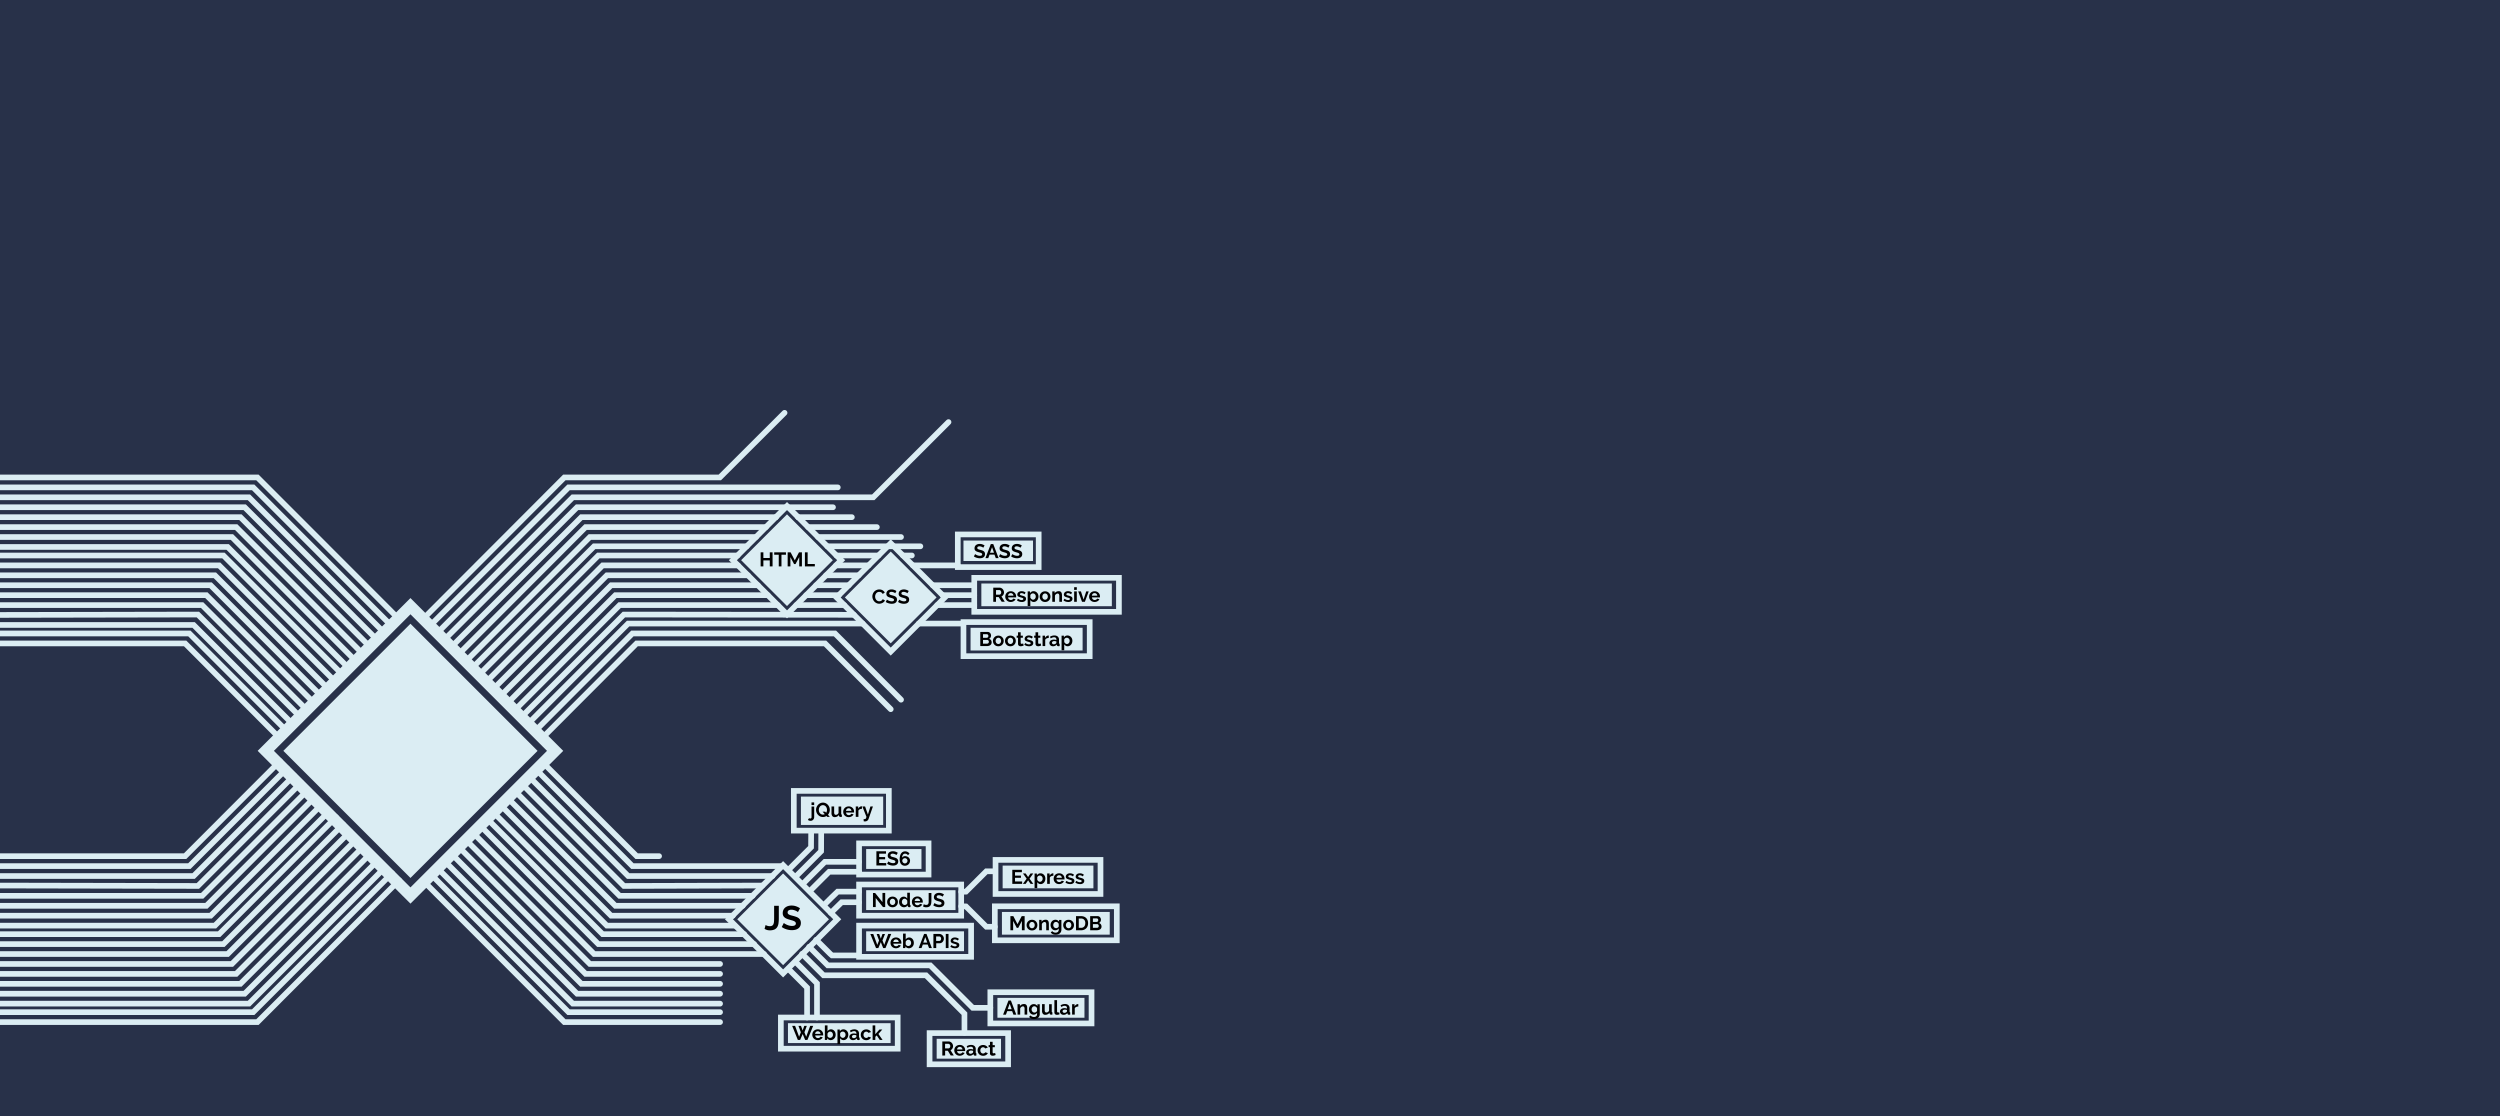 <svg xmlns="http://www.w3.org/2000/svg" viewBox="0 0 1524.15 680.56"><defs><style>.a{isolation:isolate}.b{fill:#283149}.c{opacity:1;mix-blend-mode:luminosity}.d,.f{fill:none;stroke:#DBEDF3;stroke-linecap:round;stroke-miterlimit:10}.d{stroke-width:3.46px}.e{fill:#DBEDF3}.f{stroke-width:7px}</style></defs><title>mapOfMe</title><g class="a"><path class="b" d="M0 0h1524.15v680.56H0z"/><g class="c"><path class="d" d="M485.04 586.45l11.92 11.93 1.13 1.14v20.82"/><path class="d" d="M480.72 590.78l11.32 11.33v18.23"/><path class="e" d="M250.234 380.27l77.492 77.492-77.492 77.491-77.492-77.491z"/><path class="f" d="M250.234 369.564l88.198 88.198-88.198 88.197-88.197-88.197z"/><path class="d" d="M-.18 623.13h157.14l86.36-86.45"/><path class="d" d="M-.18 617.08h154.54l84.65-84.73"/><path class="d" d="M-.18 611.89h151.95l82.97-83.05"/><path class="d" d="M-.18 605.84h149.36l81.29-81.38"/><path class="d" d="M-.18 599.79h146.76l79.62-79.71"/><path class="d" d="M-.18 593.73h144.17l77.94-78.03"/><path class="d" d="M-.18 587.68h141.57l76.27-76.35"/><path class="d" d="M-.18 581.63H138.8l74.59-74.68"/><path class="d" d="M-.18 575.58h136.39l72.91-73.01"/><path class="d" d="M-.18 569.52h133.79l71.24-71.33"/><path class="d" d="M-.18 564.33h131.2l69.56-69.65"/><path class="d" d="M-.18 558.28h128.6l67.89-67.98"/><path class="d" d="M-.18 552.23h126.01l66.21-66.3"/><path class="d" d="M-.18 546.17h123.41l64.54-64.62"/><path class="d" d="M0 539.88l120.64.25 62.95-62.95"/><path class="d" d="M-.18 534.07h118.23l61.19-61.28"/><path class="d" d="M-.18 528.02h115.63l59.52-59.6"/><path class="d" d="M-.18 521.96h113.04l57.84-57.92M439 623.13h-94.96l-86.37-86.45"/><path class="d" d="M439 617.08h-92.37l-84.64-84.73"/><path class="d" d="M439 611.89h-89.77l-82.98-83.05"/><path class="d" d="M439 605.84h-87.18l-81.3-81.38"/><path class="d" d="M439 599.79h-84.58l-79.63-79.71"/><path class="d" d="M439 593.73h-81.99l-77.95-78.03"/><path class="d" d="M439 587.68h-79.4l-76.27-76.35"/><path class="d" d="M465.8 581.63H362.2l-74.63-74.68"/><path class="d" d="M459.75 575.58h-94.96l-72.85-73.01"/><path class="d" d="M453.7 569.52h-86.31L296 498.19"/><path class="d" d="M447.65 564.33h-77.67l-69.76-69.65"/><path class="d" d="M446.78 558.28h-74.21l-67.94-67.98"/><path class="d" d="M452.83 552.23h-77.66l-66.31-66.3"/><path class="d" d="M458.89 546.17h-81.13l-64.57-64.62"/><path class="d" d="M464.73 539.88l-84.37.25-62.96-62.95"/><path class="d" d="M470.99 534.07h-88.04l-61.12-61.28"/><path class="d" d="M476.18 528.02h-90.63l-59.46-59.6"/><path class="d" d="M401.82 521.96h-13.68l-58.06-57.92M-.09 291.09h157.05l86.36 86.45"/><path class="d" d="M-.09 297.14h154.45l84.65 84.73"/><path class="d" d="M-.09 303.19h151.86l82.97 83.06"/><path class="d" d="M-.09 309.25h149.27l81.29 81.38"/><path class="d" d="M-.09 315.3h146.67L226.2 395"/><path class="d" d="M-.09 321.35h144.08l77.94 78.03"/><path class="d" d="M-.09 327.41h141.48l76.27 76.35"/><path class="d" d="M-.09 333.46H138.8l74.59 74.68"/><path class="d" d="M-.09 338.65h136.3l72.91 73"/><path class="d" d="M-.09 344.7h133.7l71.24 71.33"/><path class="d" d="M-.09 350.75h131.11l69.56 69.66"/><path class="d" d="M-.09 356.81h128.51l67.89 67.97"/><path class="d" d="M-.09 362.86h125.92l66.21 66.3"/><path class="d" d="M-.09 368.91h123.32l64.54 64.63"/><path class="d" d="M.09 374.91l120.55-.25 62.95 62.95"/><path class="d" d="M-.09 381.02h118.14l61.19 61.27"/><path class="d" d="M-.09 386.2h115.54l59.52 59.61"/><path class="d" d="M-.09 392.26h112.95l57.84 57.92m86.89-72.47l86.45-86.62h94.79l39.49-39.41"/><path class="d" d="M261.79 381.87l84.84-84.73h164.14"/><path class="d" d="M266.17 386.31l83.06-83.12h183.16l45.89-45.86"/><path class="d" d="M479.81 309.25H351.82l-81.58 81.38m202.78-75.33l-6.05 6.05-6.05 6.06-5.67 5.66-5.58 5.58-2.88 2.89 33.02 33.01 33.01-33.01-2.88-2.89-5.58-5.58-5.66-5.66-6.05-6.06-6.05-6.05"/><path class="d" d="M274.58 395.01l79.84-79.71h118.6m46.33 0H486.6m47.99 6.05h-41.94"/><path class="d" d="M279.1 399.38l77.91-78.03h109.96"/><path class="d" d="M283.38 403.76l76.23-76.35h101.31m88.4 0H498.7"/><path class="d" d="M287.4 407.75l74.8-74.68h93.05m105.86 0h-56.75m31.24 5.58h-25.67m45.99 0h-5.45"/><path class="d" d="M291.81 411.65l72.99-73h84.87"/><path class="d" d="M296.14 416.03l71.25-71.33h82.56m79.6 0h-19.89m74.27 0h-27.4"/><path class="d" d="M300.41 420.4l69.57-69.65H456m67.5 0h-19.89"/><path class="d" d="M304.68 424.78l67.9-67.97h89.48m55.39 0h-19.9m95.62 0h-24.54"/><path class="d" d="M308.95 429.16l66.22-66.3h92.95m43.28 0h-19.9m102.46 0h-19.28"/><path class="d" d="M313.22 433.54l64.54-64.63h96.41m40.53 0h-29.25m108.51 0h-22.58"/><path class="d" d="M317.4 437.61l62.96-62.95 140.25.17"/><path class="d" d="M321.76 441.43l61.19-61.28h142.99m61.45 0h-27.25"/><path class="d" d="M325.94 445.98l59.61-59.78h123.49l40.29 40.38"/><path class="d" d="M330.21 450.3l57.93-58.04h114.85l40.05 40.11M473.02 315.3l6.79-6.79 6.79 6.79"/><path class="e" d="M479.802 313.569l27.959 27.959-27.96 27.959-27.958-27.959z"/><path d="M471 336.73v8.59h-1.7v-3.67h-3.9v3.67h-1.67v-8.59h1.67v3.47h3.9v-3.47zm8.18 1.46h-2.75v7.13h-1.66v-7.13H472v-1.46h7.15zm8.08 7.13v-5.69l-2.26 4.24h-.91l-2.22-4.24v5.69h-1.67v-8.59h1.8l2.54 4.89 2.57-4.89h1.78v8.59zm3.46 0v-8.59h1.67v7.13h4.38v1.46z"/><path class="d" d="M543.038 331.215l33.015 33.015-33.015 33.015-33.015-33.015z"/><path class="e" d="M543.038 336.278l27.959 27.959-27.96 27.959-27.958-27.96z"/><path d="M531.84 363.66a4.44 4.44 0 0 1 .28-1.56 4.17 4.17 0 0 1 2.16-2.35 4.11 4.11 0 0 1 1.79-.38 3.91 3.91 0 0 1 2.05.52 3.33 3.33 0 0 1 1.29 1.36l-1.28.88a2.19 2.19 0 0 0-.41-.61 2.06 2.06 0 0 0-.52-.39 2.34 2.34 0 0 0-.58-.21 2.79 2.79 0 0 0-.59-.07 2.26 2.26 0 0 0-1.1.25 2.41 2.41 0 0 0-.77.66 2.9 2.9 0 0 0-.47.92 3.48 3.48 0 0 0-.16 1 3.33 3.33 0 0 0 .18 1.1 2.92 2.92 0 0 0 .51.93 2.58 2.58 0 0 0 .8.64 2.19 2.19 0 0 0 1 .24 2.66 2.66 0 0 0 .61-.07 2.3 2.3 0 0 0 .6-.23 2.28 2.28 0 0 0 .53-.41 1.87 1.87 0 0 0 .39-.6l1.37.79a2.59 2.59 0 0 1-.59.85 3.8 3.8 0 0 1-.86.62 4.38 4.38 0 0 1-1 .39 4.48 4.48 0 0 1-1.07.13 3.67 3.67 0 0 1-1.68-.39 4.37 4.37 0 0 1-1.31-1 4.68 4.68 0 0 1-.86-1.42 4.42 4.42 0 0 1-.31-1.59zm13.95-1.98a2 2 0 0 0-.31-.23 3.75 3.75 0 0 0-.54-.28 4.76 4.76 0 0 0-.7-.24 3.06 3.06 0 0 0-.76-.1 1.71 1.71 0 0 0-1 .25.84.84 0 0 0-.34.71.73.73 0 0 0 .13.44 1.1 1.1 0 0 0 .37.31 3.06 3.06 0 0 0 .61.24l.85.23q.63.17 1.14.36a3.11 3.11 0 0 1 .87.48 2 2 0 0 1 .55.7 2.31 2.31 0 0 1 .19 1 2.49 2.49 0 0 1-.26 1.18 2.19 2.19 0 0 1-.7.79 3.05 3.05 0 0 1-1 .44 5.1 5.1 0 0 1-1.2.14 6.48 6.48 0 0 1-1.91-.29A5.91 5.91 0 0 1 540 367l.74-1.44a2.29 2.29 0 0 0 .39.28 6 6 0 0 0 .67.35 5.29 5.29 0 0 0 .86.3 3.86 3.86 0 0 0 1 .12q1.38 0 1.38-.88a.73.73 0 0 0-.16-.47 1.34 1.34 0 0 0-.45-.34 4.29 4.29 0 0 0-.7-.27l-.92-.27a7.7 7.7 0 0 1-1.07-.37 2.8 2.8 0 0 1-.76-.47 1.76 1.76 0 0 1-.45-.63 2.17 2.17 0 0 1-.15-.85 2.67 2.67 0 0 1 .24-1.16 2.35 2.35 0 0 1 .67-.85 3.06 3.06 0 0 1 1-.51 4.12 4.12 0 0 1 1.22-.18 4.74 4.74 0 0 1 1.67.28 6.24 6.24 0 0 1 1.33.67zm7.42 0a2.05 2.05 0 0 0-.31-.23 3.75 3.75 0 0 0-.54-.28 4.78 4.78 0 0 0-.7-.24 3.05 3.05 0 0 0-.76-.1 1.71 1.71 0 0 0-1 .25.84.84 0 0 0-.34.71.73.73 0 0 0 .13.44 1.1 1.1 0 0 0 .37.31 3 3 0 0 0 .61.24l.85.23q.63.17 1.14.36a3.11 3.11 0 0 1 .87.48 2 2 0 0 1 .55.7 2.31 2.31 0 0 1 .19 1 2.49 2.49 0 0 1-.26 1.18 2.19 2.19 0 0 1-.7.79 3.05 3.05 0 0 1-1 .44 5.1 5.1 0 0 1-1.2.14 6.48 6.48 0 0 1-1.91-.29 5.91 5.91 0 0 1-1.69-.82l.74-1.44a2.29 2.29 0 0 0 .39.28 6 6 0 0 0 .67.35 5.29 5.29 0 0 0 .86.3 3.86 3.86 0 0 0 1 .12q1.38 0 1.38-.88a.73.73 0 0 0-.16-.47 1.34 1.34 0 0 0-.45-.34 4.29 4.29 0 0 0-.7-.27l-.92-.27a7.7 7.7 0 0 1-1.07-.37 2.8 2.8 0 0 1-.76-.47 1.76 1.76 0 0 1-.45-.63 2.17 2.17 0 0 1-.15-.85 2.67 2.67 0 0 1 .24-1.16 2.35 2.35 0 0 1 .67-.85 3.06 3.06 0 0 1 1-.51 4.11 4.11 0 0 1 1.22-.18 4.74 4.74 0 0 1 1.67.28 6.25 6.25 0 0 1 1.33.67z"/><path class="d" d="M477.426 527.43l33.015 33.015-33.015 33.015-33.015-33.015z"/><path class="e" d="M477.426 532.493l27.959 27.959-27.959 27.959-27.959-27.959z"/><path d="M466.76 563.94a4.33 4.33 0 0 0 1 .46 4.59 4.59 0 0 0 1.58.25 2.76 2.76 0 0 0 1.39-.3 1.9 1.9 0 0 0 .79-.92 5 5 0 0 0 .35-1.55q.08-.92.08-2.17v-7.49h2.86v7.49a24.31 24.31 0 0 1-.18 3.06 6.18 6.18 0 0 1-.75 2.36 3.86 3.86 0 0 1-1.65 1.51 6.57 6.57 0 0 1-2.91.54 5.5 5.5 0 0 1-3.2-.91zm19.72-7.87a3.63 3.63 0 0 0-.53-.39 6.48 6.48 0 0 0-.93-.49 8.08 8.08 0 0 0-1.19-.4 5.21 5.21 0 0 0-1.31-.17 2.93 2.93 0 0 0-1.76.44 1.44 1.44 0 0 0-.58 1.22 1.26 1.26 0 0 0 .22.76 1.88 1.88 0 0 0 .63.53 5.3 5.3 0 0 0 1 .41q.63.19 1.46.39 1.08.29 2 .62a5.3 5.3 0 0 1 1.49.83 3.43 3.43 0 0 1 .94 1.19 4 4 0 0 1 .33 1.71 4.26 4.26 0 0 1-.45 2 3.74 3.74 0 0 1-1.2 1.36 5.22 5.22 0 0 1-1.74.76 8.76 8.76 0 0 1-2.06.24 11.1 11.1 0 0 1-3.28-.5 10.12 10.12 0 0 1-2.91-1.41l1.27-2.47a3.94 3.94 0 0 0 .67.49 10.29 10.29 0 0 0 1.15.6 9 9 0 0 0 1.47.51 6.65 6.65 0 0 0 1.66.21q2.37 0 2.37-1.51a1.24 1.24 0 0 0-.27-.81 2.28 2.28 0 0 0-.77-.58 7.36 7.36 0 0 0-1.2-.46l-1.58-.46a13.42 13.42 0 0 1-1.84-.63 4.82 4.82 0 0 1-1.3-.81 3 3 0 0 1-.78-1.08 3.73 3.73 0 0 1-.26-1.46 4.57 4.57 0 0 1 .42-2 4 4 0 0 1 1.15-1.45 5.21 5.21 0 0 1 1.71-.88 7.06 7.06 0 0 1 2.1-.3 8.13 8.13 0 0 1 2.86.49 10.69 10.69 0 0 1 2.28 1.15z"/><path class="d" d="M523.74 514.18h42.37v19.02h-42.37z"/><path class="e" d="M528.06 517.64h33.72v12.11h-33.72z"/><path d="M540.3 526.18v1.46h-6V519h5.86v1.46H536v2.07h3.62v1.36H536v2.24zm6.24-4.88a2 2 0 0 0-.31-.23 3.75 3.75 0 0 0-.54-.28 4.76 4.76 0 0 0-.7-.24 3.06 3.06 0 0 0-.76-.1 1.71 1.71 0 0 0-1 .25.84.84 0 0 0-.34.71.73.73 0 0 0 .13.44 1.1 1.1 0 0 0 .37.31 3.06 3.06 0 0 0 .61.24l.85.23q.63.17 1.14.36a3.11 3.11 0 0 1 .87.48 2 2 0 0 1 .55.7 2.31 2.31 0 0 1 .19 1 2.49 2.49 0 0 1-.26 1.18 2.19 2.19 0 0 1-.7.79 3.05 3.05 0 0 1-1 .44 5.1 5.1 0 0 1-1.2.14 6.48 6.48 0 0 1-1.91-.29 5.91 5.91 0 0 1-1.69-.82l.74-1.44a2.29 2.29 0 0 0 .39.28 6 6 0 0 0 .67.35 5.29 5.29 0 0 0 .86.3 3.86 3.86 0 0 0 1 .12q1.38 0 1.38-.88a.73.73 0 0 0-.16-.47 1.34 1.34 0 0 0-.45-.34 4.29 4.29 0 0 0-.7-.27l-.92-.27a7.7 7.7 0 0 1-1.07-.37 2.8 2.8 0 0 1-.76-.47 1.76 1.76 0 0 1-.45-.63 2.17 2.17 0 0 1-.15-.85 2.67 2.67 0 0 1 .24-1.16 2.35 2.35 0 0 1 .67-.85 3.06 3.06 0 0 1 1-.51 4.12 4.12 0 0 1 1.22-.18 4.74 4.74 0 0 1 1.67.28 6.24 6.24 0 0 1 1.33.67zm8.27 3.47a2.86 2.86 0 0 1-.24 1.17 3 3 0 0 1-.67 1 3.08 3.08 0 0 1-1 .64 3.3 3.3 0 0 1-1.24.23 3.15 3.15 0 0 1-1.31-.27 2.71 2.71 0 0 1-1-.77 3.56 3.56 0 0 1-.63-1.24 5.84 5.84 0 0 1-.22-1.66 8.43 8.43 0 0 1 .23-2.08 4.51 4.51 0 0 1 .67-1.51 2.91 2.91 0 0 1 1.05-.93 3 3 0 0 1 1.38-.31 3.19 3.19 0 0 1 2.65 1.36l-.93 1a2.06 2.06 0 0 0-.75-.71 2 2 0 0 0-1-.25 1.54 1.54 0 0 0-1.3.64 3.07 3.07 0 0 0-.51 1.82 1.83 1.83 0 0 1 .72-.69 2.23 2.23 0 0 1 1.08-.25 3.18 3.18 0 0 1 1.18.22 2.93 2.93 0 0 1 1 .61 2.81 2.81 0 0 1 .87 2zm-3.14 1.62a1.5 1.5 0 0 0 .61-.13 1.59 1.59 0 0 0 .51-.35 1.68 1.68 0 0 0 .34-.52 1.56 1.56 0 0 0 .13-.62 1.47 1.47 0 0 0-.13-.61 1.65 1.65 0 0 0-.34-.5 1.59 1.59 0 0 0-.5-.34 1.55 1.55 0 0 0-.61-.12 1.6 1.6 0 0 0-.62.12 1.57 1.57 0 0 0-.85.84 1.54 1.54 0 0 0-.12.61 1.57 1.57 0 0 0 .13.62 1.63 1.63 0 0 0 .35.51 1.75 1.75 0 0 0 .5.35 1.42 1.42 0 0 0 .61.15z"/><path class="d" d="M483.96 482.19h57.93v24.21h-57.93z"/><path class="e" d="M488.29 485.65h50.15v17.29h-50.15z"/><path d="M494.17 500.42a2.7 2.7 0 0 1-.87-.14 2.13 2.13 0 0 1-.74-.43l.7-1.1a.85.85 0 0 0 .33.2 1.2 1.2 0 0 0 .39.07.76.76 0 0 0 .55-.22.77.77 0 0 0 .23-.58v-6.51h1.62v6.39a2.54 2.54 0 0 1-.17.94 2.25 2.25 0 0 1-.47.74 2.08 2.08 0 0 1-.7.48 2.22 2.22 0 0 1-.87.16zm.58-9.6v-1.61h1.62v1.61zm9.11 6.67a4.25 4.25 0 0 1-1 .45 4 4 0 0 1-1.16.16 3.86 3.86 0 0 1-1.71-.37 4.33 4.33 0 0 1-1.32-1 4.37 4.37 0 0 1-.85-1.39 4.45 4.45 0 0 1-.3-1.61 4.31 4.31 0 0 1 .32-1.65 4.54 4.54 0 0 1 .88-1.39 4.21 4.21 0 0 1 1.34-1 4 4 0 0 1 1.68-.36 3.78 3.78 0 0 1 1.7.38 4.24 4.24 0 0 1 1.31 1 4.6 4.6 0 0 1 .85 1.4 4.43 4.43 0 0 1 .3 1.6 4.43 4.43 0 0 1-1.13 3l1.17 1.32h-1.57zm-2.17-.86a2.26 2.26 0 0 0 .61-.08 2.39 2.39 0 0 0 .53-.21l-1.31-1.48h1.57l.59.67a3.38 3.38 0 0 0 .33-2.86 3 3 0 0 0-.5-.92 2.45 2.45 0 0 0-.79-.64 2.24 2.24 0 0 0-1-.24 2.29 2.29 0 0 0-1.08.25 2.36 2.36 0 0 0-.79.66 3 3 0 0 0-.48.93 3.48 3.48 0 0 0 0 2.12 2.87 2.87 0 0 0 .49.92 2.44 2.44 0 0 0 .79.64 2.27 2.27 0 0 0 1.04.24zm7.24 1.54a1.8 1.8 0 0 1-1.49-.63 2.92 2.92 0 0 1-.51-1.86v-4h1.62v3.62q0 1.47 1.05 1.47a1.66 1.66 0 0 0 .91-.28 2 2 0 0 0 .72-.87v-3.93h1.62v4.48a.57.57 0 0 0 .09.36.4.4 0 0 0 .3.12V498l-.41.06h-.3a1.17 1.17 0 0 1-.71-.2.79.79 0 0 1-.32-.55v-.51a2.7 2.7 0 0 1-1.09 1 3.28 3.28 0 0 1-1.48.37zm8.49 0a3.53 3.53 0 0 1-1.38-.26 3.17 3.17 0 0 1-1.05-.71 3.14 3.14 0 0 1-.67-1 3.34 3.34 0 0 1-.24-1.25 3.53 3.53 0 0 1 .23-1.28 3.1 3.1 0 0 1 .67-1.05 3.18 3.18 0 0 1 1.06-.72 3.53 3.53 0 0 1 1.4-.27 3.44 3.44 0 0 1 1.39.27 3.18 3.18 0 0 1 1 .71 3 3 0 0 1 .65 1 3.47 3.47 0 0 1 .22 1.23v.3a1.25 1.25 0 0 1 0 .24h-4.9a1.89 1.89 0 0 0 .18.67 1.65 1.65 0 0 0 .38.5 1.63 1.63 0 0 0 .52.31 1.71 1.71 0 0 0 .61.11 1.87 1.87 0 0 0 .91-.24 1.25 1.25 0 0 0 .59-.62l1.39.39a2.83 2.83 0 0 1-1.12 1.19 3.47 3.47 0 0 1-1.84.48zm1.65-3.83a1.69 1.69 0 0 0-.53-1.14 1.61 1.61 0 0 0-1.13-.43 1.63 1.63 0 0 0-.61.11 1.6 1.6 0 0 0-.5.32 1.67 1.67 0 0 0-.36.5 1.75 1.75 0 0 0-.16.64zm6.43-1.23a3.19 3.19 0 0 0-1.32.28 1.66 1.66 0 0 0-.84.82V498h-1.62v-6.34h1.49v1.36a2.88 2.88 0 0 1 .4-.59 3.11 3.11 0 0 1 .5-.45 2.36 2.36 0 0 1 .54-.3 1.49 1.49 0 0 1 .53-.1h.33zm1.04 6.17l.4.09h.33a.71.71 0 0 0 .29-.06.63.63 0 0 0 .24-.21 2.09 2.09 0 0 0 .22-.42q.11-.27.23-.67l-2.51-6.34h1.67l1.72 4.94 1.53-4.94h1.53l-2.66 7.6a2.28 2.28 0 0 1-.79 1.09 2.22 2.22 0 0 1-1.38.42h-.39a2.55 2.55 0 0 1-.42-.1z"/><path class="d" d="M583.93 325.84h49.31v19.89h-49.31z"/><path class="e" d="M587.39 329.55h42.39v12.47h-42.39z"/><path d="M599.46 333.93a2 2 0 0 0-.31-.23 3.75 3.75 0 0 0-.54-.28 4.73 4.73 0 0 0-.7-.24 3.06 3.06 0 0 0-.76-.1 1.71 1.71 0 0 0-1 .25.84.84 0 0 0-.34.71.74.74 0 0 0 .13.44 1.1 1.1 0 0 0 .37.31 3.07 3.07 0 0 0 .61.24l.85.23q.63.17 1.14.36a3.11 3.11 0 0 1 .87.48 2 2 0 0 1 .55.7 2.31 2.31 0 0 1 .19 1 2.48 2.48 0 0 1-.26 1.18 2.18 2.18 0 0 1-.7.79 3.05 3.05 0 0 1-1 .44 5.1 5.1 0 0 1-1.21.14 6.48 6.48 0 0 1-1.91-.29 5.92 5.92 0 0 1-1.69-.82l.74-1.44a2.29 2.29 0 0 0 .39.28 5.94 5.94 0 0 0 .67.35 5.31 5.31 0 0 0 .86.3 3.87 3.87 0 0 0 1 .12q1.38 0 1.38-.88a.73.73 0 0 0-.16-.47 1.33 1.33 0 0 0-.45-.34 4.28 4.28 0 0 0-.7-.27l-.92-.27a7.69 7.69 0 0 1-1.07-.37 2.78 2.78 0 0 1-.76-.47 1.76 1.76 0 0 1-.45-.63 2.17 2.17 0 0 1-.15-.85 2.66 2.66 0 0 1 .24-1.16 2.35 2.35 0 0 1 .67-.85 3.06 3.06 0 0 1 1-.51 4.12 4.12 0 0 1 1.22-.18 4.73 4.73 0 0 1 1.67.28 6.23 6.23 0 0 1 1.33.67zm4.6-2.25h1.48l3.27 8.59h-1.72l-.8-2.14h-3l-.79 2.14h-1.72zM606 337l-1.19-3.38-1.25 3.38zm8.73-3.07a2.05 2.05 0 0 0-.31-.23 3.75 3.75 0 0 0-.54-.28 4.78 4.78 0 0 0-.7-.24 3.05 3.05 0 0 0-.76-.1 1.71 1.71 0 0 0-1 .25.84.84 0 0 0-.34.71.73.73 0 0 0 .13.44 1.1 1.1 0 0 0 .37.31 3 3 0 0 0 .61.24l.85.23q.63.17 1.14.36a3.11 3.11 0 0 1 .87.48 2 2 0 0 1 .55.7 2.31 2.31 0 0 1 .19 1 2.49 2.49 0 0 1-.26 1.18 2.19 2.19 0 0 1-.7.79 3.05 3.05 0 0 1-1 .44 5.1 5.1 0 0 1-1.2.14 6.48 6.48 0 0 1-1.91-.29 5.9 5.9 0 0 1-1.69-.82l.74-1.44a2.29 2.29 0 0 0 .39.28 6 6 0 0 0 .67.35 5.28 5.28 0 0 0 .86.3 3.86 3.86 0 0 0 1 .12q1.38 0 1.38-.88a.73.73 0 0 0-.16-.47 1.34 1.34 0 0 0-.45-.34 4.29 4.29 0 0 0-.7-.27l-.92-.27a7.7 7.7 0 0 1-1.07-.37 2.81 2.81 0 0 1-.76-.47 1.76 1.76 0 0 1-.45-.63 2.17 2.17 0 0 1-.15-.85 2.67 2.67 0 0 1 .24-1.16 2.34 2.34 0 0 1 .67-.85 3.06 3.06 0 0 1 1-.51 4.12 4.12 0 0 1 1.22-.18 4.74 4.74 0 0 1 1.67.28 6.25 6.25 0 0 1 1.33.67zm7.42 0a2.05 2.05 0 0 0-.31-.23 3.75 3.75 0 0 0-.54-.28 4.78 4.78 0 0 0-.7-.24 3.05 3.05 0 0 0-.76-.1 1.71 1.71 0 0 0-1 .25.84.84 0 0 0-.34.71.73.73 0 0 0 .13.44 1.1 1.1 0 0 0 .37.31 3 3 0 0 0 .61.24l.85.23q.63.17 1.14.36a3.11 3.11 0 0 1 .87.48 2 2 0 0 1 .55.7 2.31 2.31 0 0 1 .19 1 2.49 2.49 0 0 1-.26 1.18 2.19 2.19 0 0 1-.7.79 3.05 3.05 0 0 1-1 .44 5.1 5.1 0 0 1-1.2.14 6.48 6.48 0 0 1-1.91-.29 5.9 5.9 0 0 1-1.69-.82l.74-1.44a2.29 2.29 0 0 0 .39.28 6 6 0 0 0 .67.35 5.28 5.28 0 0 0 .86.3 3.86 3.86 0 0 0 1 .12q1.38 0 1.38-.88a.73.73 0 0 0-.16-.47 1.34 1.34 0 0 0-.45-.34 4.29 4.29 0 0 0-.7-.27l-.92-.27a7.7 7.7 0 0 1-1.07-.37 2.81 2.81 0 0 1-.76-.47 1.76 1.76 0 0 1-.45-.63 2.17 2.17 0 0 1-.15-.85 2.67 2.67 0 0 1 .24-1.16 2.34 2.34 0 0 1 .67-.85 3.06 3.06 0 0 1 1-.51 4.12 4.12 0 0 1 1.22-.18 4.74 4.74 0 0 1 1.67.28 6.25 6.25 0 0 1 1.33.67z"/><path class="d" d="M523.74 564.33h68.31v19.02h-68.31z"/><path class="e" d="M528.06 567.79h59.66v12.11h-59.66z"/><path d="M534.46 569.42H536l1 2.84 1-2.84h1.55l-1.55 3.91 1.09 2.75 2.43-6.68h1.82l-3.5 8.59h-1.4l-1.44-3.6-1.52 3.61h-1.4l-3.47-8.59h1.79l2.45 6.68 1.07-2.75zm11.8 8.7a3.51 3.51 0 0 1-1.38-.26 3.11 3.11 0 0 1-1.73-1.75 3.34 3.34 0 0 1-.24-1.25 3.52 3.52 0 0 1 .23-1.28 3.1 3.1 0 0 1 .67-1.05 3.17 3.17 0 0 1 1.06-.72 3.52 3.52 0 0 1 1.4-.27 3.43 3.43 0 0 1 1.39.27 3.19 3.19 0 0 1 1 .71 3 3 0 0 1 .65 1 3.48 3.48 0 0 1 .22 1.24v.3a1.26 1.26 0 0 1 0 .24h-4.9a1.89 1.89 0 0 0 .18.67 1.63 1.63 0 0 0 .9.81 1.71 1.71 0 0 0 .61.11 1.87 1.87 0 0 0 .91-.24 1.25 1.25 0 0 0 .59-.62l1.39.39a2.83 2.83 0 0 1-1.12 1.19 3.47 3.47 0 0 1-1.83.51zm1.65-3.83a1.69 1.69 0 0 0-.53-1.14 1.7 1.7 0 0 0-1.74-.31 1.59 1.59 0 0 0-.5.32 1.65 1.65 0 0 0-.36.5 1.74 1.74 0 0 0-.16.64zm6.26 3.83a2.55 2.55 0 0 1-1.3-.33 2.39 2.39 0 0 1-.9-.9V578h-1.42v-8.84h1.62v3.61a2.44 2.44 0 0 1 .89-.9 2.52 2.52 0 0 1 1.29-.32 2.38 2.38 0 0 1 1.13.27 2.83 2.83 0 0 1 .88.71 3.24 3.24 0 0 1 .57 1.05 4 4 0 0 1 .2 1.27 3.6 3.6 0 0 1-.22 1.28 3.23 3.23 0 0 1-.62 1 2.93 2.93 0 0 1-.94.7 2.75 2.75 0 0 1-1.18.29zm-.45-1.38a1.67 1.67 0 0 0 .71-.15 1.71 1.71 0 0 0 .56-.41 1.85 1.85 0 0 0 .36-.59 2.05 2.05 0 0 0 .13-.73 2.26 2.26 0 0 0-.12-.74 1.93 1.93 0 0 0-.35-.62 1.72 1.72 0 0 0-.53-.42 1.43 1.43 0 0 0-.67-.16 1.49 1.49 0 0 0-1 .36 2.37 2.37 0 0 0-.66.88v1.51a1.38 1.38 0 0 0 .25.44 1.79 1.79 0 0 0 .37.33 1.76 1.76 0 0 0 .45.22 1.53 1.53 0 0 0 .5.08zm9.65-7.34h1.48l3.27 8.59h-1.72l-.8-2.14h-3l-.79 2.14h-1.72zm1.93 5.28l-1.19-3.38-1.23 3.38zm3.76 3.32v-8.6h3.64a2.44 2.44 0 0 1 1.1.25 2.85 2.85 0 0 1 .87.65 3.08 3.08 0 0 1 .57.92 2.76 2.76 0 0 1 .21 1 3 3 0 0 1-.19 1.06 3 3 0 0 1-.54.91 2.7 2.7 0 0 1-.85.64 2.45 2.45 0 0 1-1.09.24h-2V578zm1.67-4.35h1.94a1 1 0 0 0 .77-.38 1.55 1.55 0 0 0 .31-1 1.66 1.66 0 0 0-.1-.59 1.43 1.43 0 0 0-.25-.44 1 1 0 0 0-.4-.24 1.08 1.08 0 0 0-.43-.09h-1.86zm5.87 4.35v-8.6h1.67v8.6zm5.65.12a4.93 4.93 0 0 1-1.56-.25 3.81 3.81 0 0 1-1.31-.73l.61-1a5.2 5.2 0 0 0 1.13.62 3 3 0 0 0 1.1.21 1.38 1.38 0 0 0 .76-.18.58.58 0 0 0 .28-.52.52.52 0 0 0-.33-.5 7.14 7.14 0 0 0-1.07-.36q-.62-.17-1.05-.33a2.69 2.69 0 0 1-.7-.36 1.22 1.22 0 0 1-.39-.46 1.46 1.46 0 0 1-.12-.62 2 2 0 0 1 .19-.87 1.9 1.9 0 0 1 .53-.66 2.44 2.44 0 0 1 .79-.42 3.21 3.21 0 0 1 1-.15 4.24 4.24 0 0 1 1.34.21 3.25 3.25 0 0 1 1.14.67l-.65 1a3.81 3.81 0 0 0-.94-.53 2.58 2.58 0 0 0-.9-.17 1.31 1.31 0 0 0-.69.17.59.59 0 0 0-.28.55.52.52 0 0 0 .07.28.58.58 0 0 0 .21.19 2.05 2.05 0 0 0 .38.16l.59.16q.65.17 1.12.34a3.05 3.05 0 0 1 .76.39 1.38 1.38 0 0 1 .44.5 1.54 1.54 0 0 1 .14.68 1.76 1.76 0 0 1-.69 1.47 3 3 0 0 1-1.9.51z"/><path class="d" d="M476.06 620.34h71.22v19.02h-71.22z"/><path class="e" d="M480.39 623.8h62.58v12.11h-62.58z"/><path d="M486.79 625.43h1.54l1 2.84 1-2.84h1.55l-1.46 3.91 1.09 2.75 2.43-6.68h1.82l-3.5 8.59h-1.4l-1.49-3.61-1.56 3.61h-1.4l-3.47-8.59h1.79l2.45 6.68 1.07-2.75zm11.79 8.69a3.51 3.51 0 0 1-1.38-.26 3.11 3.11 0 0 1-1.73-1.75 3.34 3.34 0 0 1-.24-1.25 3.52 3.52 0 0 1 .23-1.28 3.1 3.1 0 0 1 .67-1.05 3.17 3.17 0 0 1 1.06-.72 3.52 3.52 0 0 1 1.4-.27 3.43 3.43 0 0 1 1.39.27 3.19 3.19 0 0 1 1 .71 3 3 0 0 1 .65 1 3.48 3.48 0 0 1 .22 1.24v.3a1.26 1.26 0 0 1 0 .24H497a1.89 1.89 0 0 0 .18.67 1.63 1.63 0 0 0 .9.81 1.71 1.71 0 0 0 .61.11 1.87 1.87 0 0 0 .91-.24 1.25 1.25 0 0 0 .59-.62l1.39.39a2.83 2.83 0 0 1-1.12 1.19 3.47 3.47 0 0 1-1.88.51zm1.65-3.83a1.69 1.69 0 0 0-.53-1.14 1.7 1.7 0 0 0-1.74-.31 1.59 1.59 0 0 0-.5.32 1.65 1.65 0 0 0-.36.5 1.74 1.74 0 0 0-.16.64zm6.27 3.83a2.55 2.55 0 0 1-1.3-.33 2.39 2.39 0 0 1-.9-.9V634h-1.42v-8.84h1.62v3.61a2.44 2.44 0 0 1 .89-.9 2.52 2.52 0 0 1 1.29-.32 2.38 2.38 0 0 1 1.13.27 2.83 2.83 0 0 1 .88.71 3.24 3.24 0 0 1 .57 1.05 4 4 0 0 1 .2 1.27 3.6 3.6 0 0 1-.22 1.28 3.22 3.22 0 0 1-.62 1 2.93 2.93 0 0 1-.94.7 2.75 2.75 0 0 1-1.18.29zm-.45-1.38a1.67 1.67 0 0 0 .71-.15 1.7 1.7 0 0 0 .56-.41 1.84 1.84 0 0 0 .36-.59 2.06 2.06 0 0 0 .13-.73 2.25 2.25 0 0 0-.12-.74 1.92 1.92 0 0 0-.34-.62 1.71 1.71 0 0 0-.53-.42 1.42 1.42 0 0 0-.67-.16 1.49 1.49 0 0 0-1 .36 2.37 2.37 0 0 0-.66.88v1.51a1.38 1.38 0 0 0 .25.44 1.8 1.8 0 0 0 .37.33 1.77 1.77 0 0 0 .45.22 1.53 1.53 0 0 0 .44.08zm8.32 1.38a2.5 2.5 0 0 1-1.31-.33 2.36 2.36 0 0 1-.87-.9v3.69h-1.62v-8.92H512v1.09a2.59 2.59 0 0 1 .91-.88 2.53 2.53 0 0 1 1.28-.32 2.72 2.72 0 0 1 1.19.26 2.94 2.94 0 0 1 .94.7 3.27 3.27 0 0 1 .62 1 3.58 3.58 0 0 1 .22 1.26 4 4 0 0 1-.21 1.3 3.31 3.31 0 0 1-.57 1.05 2.69 2.69 0 0 1-.88.7 2.46 2.46 0 0 1-1.13.3zm-.54-1.38a1.46 1.46 0 0 0 .67-.16 1.62 1.62 0 0 0 .53-.42 2 2 0 0 0 .34-.62 2.21 2.21 0 0 0 .12-.73 2 2 0 0 0-.13-.74 1.84 1.84 0 0 0-.37-.6 1.73 1.73 0 0 0-.56-.4 1.68 1.68 0 0 0-.7-.15 1.53 1.53 0 0 0-.47.08 1.66 1.66 0 0 0-.45.22 2 2 0 0 0-.37.34 1.42 1.42 0 0 0-.25.42v1.49a2.15 2.15 0 0 0 .67.9 1.52 1.52 0 0 0 .96.37zm6.17 1.38a2.4 2.4 0 0 1-.86-.15 2.06 2.06 0 0 1-.69-.42 2 2 0 0 1-.45-.64 1.93 1.93 0 0 1-.16-.8 1.76 1.76 0 0 1 .2-.83 1.9 1.9 0 0 1 .56-.65 2.77 2.77 0 0 1 .85-.42 3.74 3.74 0 0 1 1.09-.15 4.72 4.72 0 0 1 .83.07 3.38 3.38 0 0 1 .72.21V630a1.27 1.27 0 0 0-.36-1 1.48 1.48 0 0 0-1.06-.34 2.81 2.81 0 0 0-1 .18 4.64 4.64 0 0 0-1 .53l-.5-1a4.68 4.68 0 0 1 2.64-.81 3.09 3.09 0 0 1 2.12.67 2.46 2.46 0 0 1 .76 1.94v2a.57.57 0 0 0 .09.36.4.4 0 0 0 .3.12V634a3.61 3.61 0 0 1-.71.09 1.08 1.08 0 0 1-.71-.21.89.89 0 0 1-.31-.54v-.35a2.81 2.81 0 0 1-1 .85 3 3 0 0 1-1.35.28zm.46-1.19a2.13 2.13 0 0 0 .78-.15 1.42 1.42 0 0 0 .58-.39.58.58 0 0 0 .27-.46v-.73a4 4 0 0 0-.63-.18 3.43 3.43 0 0 0-.65-.07 1.74 1.74 0 0 0-1 .28.86.86 0 0 0-.4.72.87.87 0 0 0 .31.68 1.14 1.14 0 0 0 .71.31zm4.33-2.1a3.45 3.45 0 0 1 .23-1.26 3.06 3.06 0 0 1 .67-1 3.24 3.24 0 0 1 1.05-.71 3.47 3.47 0 0 1 1.39-.27 3.33 3.33 0 0 1 1.77.45 2.86 2.86 0 0 1 1.1 1.17l-1.59.48a1.43 1.43 0 0 0-.55-.54 1.53 1.53 0 0 0-.75-.19 1.56 1.56 0 0 0-.65.14 1.61 1.61 0 0 0-.53.39 1.79 1.79 0 0 0-.35.6 2.26 2.26 0 0 0-.13.77 2.16 2.16 0 0 0 .13.78 2 2 0 0 0 .36.61 1.56 1.56 0 0 0 .53.39 1.52 1.52 0 0 0 .64.14 1.55 1.55 0 0 0 .8-.22 1.23 1.23 0 0 0 .51-.53l1.59.48a2.67 2.67 0 0 1-1.08 1.19 3.39 3.39 0 0 1-1.8.46 3.48 3.48 0 0 1-1.39-.27 3.15 3.15 0 0 1-1.73-1.77 3.39 3.39 0 0 1-.22-1.29zm11.56 3.17l-1.84-2.75-.87.86V634H532v-8.84h1.62v5.36l2.54-2.86h1.73l-2.36 2.69 2.53 3.64z"/><path class="d" d="M603.76 604.91h61.71v19.02h-61.71z"/><path class="e" d="M608.09 608.36h53.06v12.11h-53.06z"/><path d="M614.83 610h1.48l3.27 8.6h-1.72l-.8-2.14h-3l-.79 2.14h-1.72zm1.93 5.28l-1.19-3.38-1.23 3.38zm9.5 3.29h-1.62V615a1.85 1.85 0 0 0-.27-1.11.87.87 0 0 0-.74-.35 1.39 1.39 0 0 0-.5.1 1.86 1.86 0 0 0-.48.27 2.21 2.21 0 0 0-.41.42 1.67 1.67 0 0 0-.27.53v3.71h-1.62v-6.34h1.46v1.17a2.4 2.4 0 0 1 1-.94 3.25 3.25 0 0 1 1.5-.34 1.91 1.91 0 0 1 1 .22 1.57 1.57 0 0 1 .58.57 2.38 2.38 0 0 1 .28.8 5.25 5.25 0 0 1 .08.91zm3.9.03a2.62 2.62 0 0 1-1.16-.25 2.82 2.82 0 0 1-.9-.7 3.17 3.17 0 0 1-.59-1 3.85 3.85 0 0 1 0-2.52 3.32 3.32 0 0 1 .61-1 2.76 2.76 0 0 1 .93-.7 2.79 2.79 0 0 1 1.2-.26 2.48 2.48 0 0 1 1.3.33 2.82 2.82 0 0 1 .92.89v-1.11h1.42v6a2.88 2.88 0 0 1-.27 1.26 2.77 2.77 0 0 1-.73.94 3.25 3.25 0 0 1-1.11.59 4.62 4.62 0 0 1-1.41.21 4 4 0 0 1-1.75-.34 3.55 3.55 0 0 1-1.22-1l.88-.86a2.51 2.51 0 0 0 .91.7 2.76 2.76 0 0 0 1.17.25 2.48 2.48 0 0 0 .72-.1 1.7 1.7 0 0 0 .61-.32 1.51 1.51 0 0 0 .42-.56 2 2 0 0 0 .15-.8v-.8a2.15 2.15 0 0 1-.88.84 2.61 2.61 0 0 1-1.22.31zm.54-1.3a1.53 1.53 0 0 0 .51-.08 1.81 1.81 0 0 0 .81-.57 1.53 1.53 0 0 0 .24-.41v-1.51a2 2 0 0 0-.68-.9 1.63 1.63 0 0 0-1-.34 1.41 1.41 0 0 0-.68.16 1.71 1.71 0 0 0-.52.44 2 2 0 0 0-.33.62 2.32 2.32 0 0 0-.12.73 2 2 0 0 0 .13.73 1.89 1.89 0 0 0 .37.59 1.74 1.74 0 0 0 .55.4 1.62 1.62 0 0 0 .72.15zm6.59 1.39a1.8 1.8 0 0 1-1.49-.63 2.92 2.92 0 0 1-.51-1.86v-4h1.62v3.62q0 1.46 1.05 1.46a1.67 1.67 0 0 0 .91-.28 2 2 0 0 0 .72-.87v-3.93h1.62v4.48a.57.57 0 0 0 .09.36.4.4 0 0 0 .3.12v1.38l-.41.06h-.3a1.17 1.17 0 0 1-.71-.2.79.79 0 0 1-.32-.55v-.51a2.7 2.7 0 0 1-1.09 1 3.28 3.28 0 0 1-1.48.35zm5.53-8.96h1.62v6.8a.8.8 0 0 0 .17.54.61.61 0 0 0 .48.19 1.23 1.23 0 0 0 .32 0 2.19 2.19 0 0 0 .33-.12l.22 1.23a3.11 3.11 0 0 1-.76.24 4.22 4.22 0 0 1-.79.08 1.62 1.62 0 0 1-1.18-.41 1.54 1.54 0 0 1-.42-1.16zm5.58 8.96a2.41 2.41 0 0 1-.86-.15 2.07 2.07 0 0 1-.69-.42 2 2 0 0 1-.45-.64 1.93 1.93 0 0 1-.16-.8 1.76 1.76 0 0 1 .2-.83 1.9 1.9 0 0 1 .56-.65 2.74 2.74 0 0 1 .85-.42 3.71 3.71 0 0 1 1.09-.15 4.73 4.73 0 0 1 .83.07 3.43 3.43 0 0 1 .72.21v-.36a1.27 1.27 0 0 0-.36-1 1.49 1.49 0 0 0-1.06-.34 2.83 2.83 0 0 0-1 .18 4.61 4.61 0 0 0-1 .53l-.5-1a4.68 4.68 0 0 1 2.64-.81 3.1 3.1 0 0 1 2.12.67 2.46 2.46 0 0 1 .76 1.94v2a.57.57 0 0 0 .09.36.4.4 0 0 0 .3.12v1.38a3.67 3.67 0 0 1-.71.08 1.08 1.08 0 0 1-.71-.21.89.89 0 0 1-.31-.54v-.35a2.8 2.8 0 0 1-1 .85 3 3 0 0 1-1.35.28zm.46-1.19a2.12 2.12 0 0 0 .78-.15 1.42 1.42 0 0 0 .58-.39.58.58 0 0 0 .27-.46v-.73a4 4 0 0 0-.63-.18 3.43 3.43 0 0 0-.65-.07 1.74 1.74 0 0 0-1 .28.86.86 0 0 0-.4.72.87.87 0 0 0 .31.68 1.15 1.15 0 0 0 .74.3zm8.54-3.87a3.2 3.2 0 0 0-1.32.29 1.66 1.66 0 0 0-.84.82v3.84h-1.62v-6.34h1.49v1.36a2.86 2.86 0 0 1 .4-.59 3.05 3.05 0 0 1 .5-.45 2.33 2.33 0 0 1 .54-.3 1.49 1.49 0 0 1 .53-.1h.33z"/><path class="d" d="M566.73 629.85h47.88v19.02h-47.88z"/><path class="e" d="M571.05 633.31h39.23v12.11h-39.23z"/><path d="M574.49 643.51v-8.59h3.8a2.44 2.44 0 0 1 1.1.25 2.85 2.85 0 0 1 .87.65 3.1 3.1 0 0 1 .57.92 2.76 2.76 0 0 1 .21 1 2.86 2.86 0 0 1-.42 1.52 2.4 2.4 0 0 1-1.13 1l2 3.23h-1.88l-1.75-2.88h-1.65v2.88zm1.67-4.35h2.09a.88.88 0 0 0 .43-.11 1.11 1.11 0 0 0 .35-.3 1.49 1.49 0 0 0 .23-.44 1.74 1.74 0 0 0 .08-.54 1.56 1.56 0 0 0-.1-.56 1.47 1.47 0 0 0-.26-.44 1.19 1.19 0 0 0-.37-.29 1 1 0 0 0-.43-.1h-2zm8.98 4.47a3.51 3.51 0 0 1-1.38-.26 3.11 3.11 0 0 1-1.73-1.75 3.35 3.35 0 0 1-.24-1.25 3.52 3.52 0 0 1 .23-1.28 3.1 3.1 0 0 1 .67-1.05 3.17 3.17 0 0 1 1.06-.72 3.51 3.51 0 0 1 1.4-.27 3.43 3.43 0 0 1 1.39.27 3.19 3.19 0 0 1 1 .71 3 3 0 0 1 .65 1 3.49 3.49 0 0 1 .22 1.24v.3a1.26 1.26 0 0 1 0 .24h-4.9a1.88 1.88 0 0 0 .18.67 1.63 1.63 0 0 0 .38.5 1.61 1.61 0 0 0 .52.31 1.71 1.71 0 0 0 .61.11 1.87 1.87 0 0 0 .91-.24 1.25 1.25 0 0 0 .59-.62l1.39.39a2.83 2.83 0 0 1-1.12 1.19 3.47 3.47 0 0 1-1.83.51zm1.65-3.83a1.69 1.69 0 0 0-.53-1.14 1.7 1.7 0 0 0-1.74-.31 1.59 1.59 0 0 0-.5.32 1.64 1.64 0 0 0-.36.5 1.72 1.72 0 0 0-.16.64zm4.39 3.83a2.4 2.4 0 0 1-.86-.15 2.06 2.06 0 0 1-.69-.42 2 2 0 0 1-.45-.64 1.93 1.93 0 0 1-.16-.8 1.76 1.76 0 0 1 .2-.83 1.89 1.89 0 0 1 .56-.65 2.78 2.78 0 0 1 .85-.42 3.74 3.74 0 0 1 1.09-.15 4.73 4.73 0 0 1 .83.07 3.35 3.35 0 0 1 .72.21v-.36a1.27 1.27 0 0 0-.36-1 1.49 1.49 0 0 0-1.06-.34 2.81 2.81 0 0 0-1 .18 4.64 4.64 0 0 0-1 .53l-.5-1a4.68 4.68 0 0 1 2.64-.81 3.09 3.09 0 0 1 2.12.67 2.46 2.46 0 0 1 .76 1.94v2a.57.57 0 0 0 .09.36.4.4 0 0 0 .3.12v1.38a3.61 3.61 0 0 1-.71.09 1.08 1.08 0 0 1-.71-.21.89.89 0 0 1-.31-.54v-.35a2.81 2.81 0 0 1-1 .85 3 3 0 0 1-1.35.27zm.46-1.19a2.13 2.13 0 0 0 .78-.15 1.42 1.42 0 0 0 .58-.39.58.58 0 0 0 .27-.46v-.73a4 4 0 0 0-.63-.18 3.44 3.44 0 0 0-.65-.07 1.74 1.74 0 0 0-1 .28.86.86 0 0 0-.4.72.87.87 0 0 0 .31.68 1.14 1.14 0 0 0 .74.31zm4.36-2.1a3.45 3.45 0 0 1 .23-1.26 3.07 3.07 0 0 1 .67-1 3.24 3.24 0 0 1 1.05-.71 3.47 3.47 0 0 1 1.39-.27 3.34 3.34 0 0 1 1.77.45 2.86 2.86 0 0 1 1.1 1.17l-1.59.48a1.43 1.43 0 0 0-.54-.54 1.52 1.52 0 0 0-.75-.19 1.56 1.56 0 0 0-.65.14 1.62 1.62 0 0 0-.53.39 1.8 1.8 0 0 0-.35.6 2.25 2.25 0 0 0-.13.77 2.15 2.15 0 0 0 .13.78 2 2 0 0 0 .36.61 1.57 1.57 0 0 0 .53.39 1.52 1.52 0 0 0 .64.14 1.56 1.56 0 0 0 .81-.22 1.23 1.23 0 0 0 .51-.53l1.59.48a2.67 2.67 0 0 1-1.08 1.19 3.39 3.39 0 0 1-1.8.46 3.49 3.49 0 0 1-1.39-.27 3.15 3.15 0 0 1-1.72-1.77 3.38 3.38 0 0 1-.25-1.29zm11 2.85a7.11 7.11 0 0 1-.8.29 3.35 3.35 0 0 1-1 .15 2.29 2.29 0 0 1-.64-.08 1.39 1.39 0 0 1-.52-.27 1.34 1.34 0 0 1-.36-.48 1.75 1.75 0 0 1-.13-.72v-3.64h-.83v-1.25h.83v-2.06h1.62v2.06h1.33v1.25h-1.33v3.1a.58.58 0 0 0 .18.48.67.67 0 0 0 .43.14 1.49 1.49 0 0 0 .5-.08l.39-.15z"/><path class="d" d="M587.39 379.28h76.96v20.75h-76.96z"/><path class="e" d="M591.71 382.74h68.31v13.84h-68.31z"/><path d="M604.56 391.66a1.95 1.95 0 0 1-.82 1.65 2.81 2.81 0 0 1-.88.42 3.87 3.87 0 0 1-1.07.15h-4.15v-8.6h4.6a1.69 1.69 0 0 1 .81.19 2 2 0 0 1 .62.5 2.3 2.3 0 0 1 .39.7 2.36 2.36 0 0 1 .14.79 2.34 2.34 0 0 1-.31 1.18 1.91 1.91 0 0 1-.92.82 2.21 2.21 0 0 1 1.17.78 2.25 2.25 0 0 1 .42 1.42zm-5.25-5v2.17h2.23a1 1 0 0 0 .72-.29 1.07 1.07 0 0 0 .3-.8 1.1 1.1 0 0 0-.27-.79.89.89 0 0 0-.67-.29zm3.57 4.64a1.27 1.27 0 0 0-.08-.44 1.22 1.22 0 0 0-.21-.37 1 1 0 0 0-.31-.25.88.88 0 0 0-.4-.09h-2.58v2.26h2.48a1.08 1.08 0 0 0 .43-.08 1 1 0 0 0 .35-.24 1.16 1.16 0 0 0 .31-.79zm5.76 2.7a3.49 3.49 0 0 1-1.39-.27 3.12 3.12 0 0 1-1-.72 3.17 3.17 0 0 1-.66-1 3.52 3.52 0 0 1 0-2.51 3.16 3.16 0 0 1 .66-1 3.12 3.12 0 0 1 1-.72 3.49 3.49 0 0 1 1.39-.27 3.44 3.44 0 0 1 1.39.27 3.14 3.14 0 0 1 1 .72 3.17 3.17 0 0 1 .66 1 3.52 3.52 0 0 1 0 2.51 3.22 3.22 0 0 1-.65 1 3.06 3.06 0 0 1-1 .72 3.48 3.48 0 0 1-1.4.27zm-1.64-3.28a2.21 2.21 0 0 0 .13.77 1.87 1.87 0 0 0 .35.6 1.57 1.57 0 0 0 .53.39 1.6 1.6 0 0 0 1.31 0 1.57 1.57 0 0 0 .53-.39 1.85 1.85 0 0 0 .35-.61 2.27 2.27 0 0 0 .13-.77 2.23 2.23 0 0 0-.13-.76 1.84 1.84 0 0 0-.35-.61 1.57 1.57 0 0 0-.53-.39 1.54 1.54 0 0 0-.65-.14 1.49 1.49 0 0 0-.65.15 1.64 1.64 0 0 0-.53.4 1.86 1.86 0 0 0-.35.61 2.23 2.23 0 0 0-.14.75zm9 3.28a3.49 3.49 0 0 1-1.39-.27 3.13 3.13 0 0 1-1-.72 3.18 3.18 0 0 1-.66-1 3.53 3.53 0 0 1 0-2.51 3.17 3.17 0 0 1 .66-1 3.13 3.13 0 0 1 1-.72 3.49 3.49 0 0 1 1.39-.27 3.44 3.44 0 0 1 1.39.27 3.14 3.14 0 0 1 1 .72 3.18 3.18 0 0 1 .66 1 3.53 3.53 0 0 1 0 2.51 3.25 3.25 0 0 1-.65 1 3.07 3.07 0 0 1-1 .72 3.49 3.49 0 0 1-1.4.27zm-1.66-3.28a2.19 2.19 0 0 0 .13.77 1.87 1.87 0 0 0 .35.6 1.57 1.57 0 0 0 .53.39 1.6 1.6 0 0 0 1.31 0 1.57 1.57 0 0 0 .53-.39 1.87 1.87 0 0 0 .35-.61 2.27 2.27 0 0 0 .13-.77 2.23 2.23 0 0 0-.13-.76 1.86 1.86 0 0 0-.35-.61 1.57 1.57 0 0 0-.53-.39 1.54 1.54 0 0 0-.65-.14 1.49 1.49 0 0 0-.65.15 1.65 1.65 0 0 0-.53.4 1.86 1.86 0 0 0-.35.61 2.21 2.21 0 0 0-.17.75zm9.76 2.83a7.46 7.46 0 0 1-.8.29 3.38 3.38 0 0 1-1 .15 2.3 2.3 0 0 1-.64-.09 1.39 1.39 0 0 1-.52-.27 1.32 1.32 0 0 1-.36-.48 1.75 1.75 0 0 1-.13-.72v-3.64h-.84v-1.25h.84v-2.06h1.62v2.06h1.33v1.25h-1.33v3.1a.58.58 0 0 0 .18.48.67.67 0 0 0 .43.14 1.49 1.49 0 0 0 .5-.08l.39-.15zm3.24.45a4.91 4.91 0 0 1-1.56-.25 3.81 3.81 0 0 1-1.31-.73l.61-1a5.2 5.2 0 0 0 1.13.62 3 3 0 0 0 1.1.21 1.39 1.39 0 0 0 .76-.18.59.59 0 0 0 .28-.52.52.52 0 0 0-.33-.5 7 7 0 0 0-1.07-.36q-.62-.17-1.05-.33a2.72 2.72 0 0 1-.7-.36 1.22 1.22 0 0 1-.39-.46 1.47 1.47 0 0 1-.12-.62 2 2 0 0 1 .19-.87 1.9 1.9 0 0 1 .53-.66 2.44 2.44 0 0 1 .79-.42 3.24 3.24 0 0 1 1-.15 4.26 4.26 0 0 1 1.34.21 3.26 3.26 0 0 1 1.14.67l-.65 1a3.78 3.78 0 0 0-.94-.53 2.56 2.56 0 0 0-.9-.17 1.3 1.3 0 0 0-.69.17.59.59 0 0 0-.28.54.52.52 0 0 0 .07.28.58.58 0 0 0 .21.19 2 2 0 0 0 .38.16l.59.16q.65.17 1.12.34a3.05 3.05 0 0 1 .76.39 1.38 1.38 0 0 1 .44.5 1.54 1.54 0 0 1 .14.68 1.76 1.76 0 0 1-.69 1.47 3 3 0 0 1-1.9.52zm7.42-.45a7.46 7.46 0 0 1-.8.29 3.38 3.38 0 0 1-1 .15 2.3 2.3 0 0 1-.64-.09 1.39 1.39 0 0 1-.52-.27 1.32 1.32 0 0 1-.36-.48 1.75 1.75 0 0 1-.13-.72v-3.64h-.84v-1.25h.84v-2.06h1.62v2.06h1.33v1.25h-1.33v3.1a.58.58 0 0 0 .18.48.67.67 0 0 0 .43.14 1.49 1.49 0 0 0 .5-.08l.39-.15zm4.63-4.61a3.19 3.19 0 0 0-1.32.28 1.67 1.67 0 0 0-.84.82v3.84h-1.62v-6.34h1.49v1.36a2.86 2.86 0 0 1 .4-.59 3.09 3.09 0 0 1 .5-.45 2.37 2.37 0 0 1 .54-.3 1.49 1.49 0 0 1 .53-.1h.33zm2.55 5.06a2.41 2.41 0 0 1-.86-.15 2.06 2.06 0 0 1-.69-.42 2 2 0 0 1-.45-.64 1.93 1.93 0 0 1-.16-.8 1.76 1.76 0 0 1 .2-.83 1.91 1.91 0 0 1 .56-.65 2.74 2.74 0 0 1 .85-.42 3.71 3.71 0 0 1 1.09-.15 4.65 4.65 0 0 1 .83.07 3.38 3.38 0 0 1 .72.21v-.36a1.28 1.28 0 0 0-.36-1 1.49 1.49 0 0 0-1.06-.34 2.81 2.81 0 0 0-1 .18 4.6 4.6 0 0 0-1 .53l-.5-1a4.69 4.69 0 0 1 2.64-.81 3.09 3.09 0 0 1 2.12.67 2.46 2.46 0 0 1 .76 1.94v2a.57.57 0 0 0 .09.36.4.4 0 0 0 .3.12v1.38a3.6 3.6 0 0 1-.71.08 1.08 1.08 0 0 1-.71-.21.88.88 0 0 1-.31-.54v-.35a2.8 2.8 0 0 1-1 .85 3 3 0 0 1-1.35.28zm.46-1.19a2.11 2.11 0 0 0 .78-.15 1.41 1.41 0 0 0 .58-.39.58.58 0 0 0 .27-.46v-.73a3.93 3.93 0 0 0-.63-.17 3.37 3.37 0 0 0-.65-.07 1.73 1.73 0 0 0-1 .28.85.85 0 0 0-.4.72.87.87 0 0 0 .31.68 1.14 1.14 0 0 0 .74.29zM651 394a2.5 2.5 0 0 1-1.31-.33 2.38 2.38 0 0 1-.87-.9v3.69h-1.62v-8.92h1.42v1.09a2.58 2.58 0 0 1 .91-.88 2.52 2.52 0 0 1 1.28-.32 2.71 2.71 0 0 1 1.19.26 3 3 0 0 1 .94.7 3.25 3.25 0 0 1 .62 1 3.58 3.58 0 0 1 .22 1.26 4 4 0 0 1-.21 1.3A3.34 3.34 0 0 1 653 393a2.7 2.7 0 0 1-.88.7 2.45 2.45 0 0 1-1.12.3zm-.54-1.38a1.45 1.45 0 0 0 .67-.16 1.63 1.63 0 0 0 .53-.42 2 2 0 0 0 .34-.62 2.21 2.21 0 0 0 .12-.73 2 2 0 0 0-.13-.74 1.85 1.85 0 0 0-.37-.6 1.73 1.73 0 0 0-.56-.4 1.66 1.66 0 0 0-.7-.15 1.52 1.52 0 0 0-.47.08 1.69 1.69 0 0 0-.45.22 2 2 0 0 0-.37.34 1.41 1.41 0 0 0-.25.42v1.49a2.15 2.15 0 0 0 .67.9 1.52 1.52 0 0 0 .92.37z"/><path class="d" d="M523.74 539.26H586v19.02h-62.26z"/><path class="e" d="M528.06 542.72h54.48v12.11h-54.48z"/><path d="M533.89 547.49V553h-1.67v-8.59h1.3L538 550v-5.63h1.67V553h-1.36zm10.25 5.63a3.49 3.49 0 0 1-1.39-.27 3.11 3.11 0 0 1-1-.72 3.16 3.16 0 0 1-.66-1 3.41 3.41 0 0 1-.23-1.25 3.44 3.44 0 0 1 .23-1.26 3.16 3.16 0 0 1 .66-1 3.11 3.11 0 0 1 1-.72 3.47 3.47 0 0 1 1.39-.27 3.43 3.43 0 0 1 1.39.27 3.13 3.13 0 0 1 1 .72 3.17 3.17 0 0 1 .66 1 3.45 3.45 0 0 1 .23 1.26 3.42 3.42 0 0 1-.23 1.25 3.22 3.22 0 0 1-.65 1 3.06 3.06 0 0 1-1 .72 3.49 3.49 0 0 1-1.4.27zm-1.66-3.28a2.21 2.21 0 0 0 .13.77 1.88 1.88 0 0 0 .35.6 1.57 1.57 0 0 0 .53.39 1.6 1.6 0 0 0 1.31 0 1.57 1.57 0 0 0 .53-.39 1.87 1.87 0 0 0 .35-.61 2.27 2.27 0 0 0 .13-.78 2.23 2.23 0 0 0-.13-.76 1.87 1.87 0 0 0-.35-.61 1.58 1.58 0 0 0-.53-.39 1.56 1.56 0 0 0-.65-.14 1.5 1.5 0 0 0-.65.15 1.65 1.65 0 0 0-.53.4 1.85 1.85 0 0 0-.35.6 2.23 2.23 0 0 0-.13.77zm8.7 3.28a2.89 2.89 0 0 1-1.21-.25 2.85 2.85 0 0 1-1-.7 3.27 3.27 0 0 1-.62-1 3.65 3.65 0 0 1-.22-1.29 3.79 3.79 0 0 1 .21-1.28 3.35 3.35 0 0 1 .59-1 2.7 2.7 0 0 1 .9-.7 2.57 2.57 0 0 1 1.14-.25 2.4 2.4 0 0 1 1.26.34 2.45 2.45 0 0 1 .88.88v-3.61h1.62v7a.6.6 0 0 0 .08.36.37.37 0 0 0 .29.12V553a3.68 3.68 0 0 1-.69.09 1.13 1.13 0 0 1-.71-.22.8.8 0 0 1-.31-.57v-.4a2.3 2.3 0 0 1-1 .91 2.7 2.7 0 0 1-1.21.31zm.42-1.38a1.53 1.53 0 0 0 .47-.08 1.65 1.65 0 0 0 .45-.22 2 2 0 0 0 .37-.34 1.4 1.4 0 0 0 .25-.42v-1.51a1.8 1.8 0 0 0-.27-.49 2 2 0 0 0-.4-.39 2.1 2.1 0 0 0-.47-.29 1.35 1.35 0 0 0-.49-.1 1.46 1.46 0 0 0-.67.16 1.59 1.59 0 0 0-.53.43 2.07 2.07 0 0 0-.34.62 2.2 2.2 0 0 0-.12.73 2 2 0 0 0 .13.74 1.93 1.93 0 0 0 .36.59 1.64 1.64 0 0 0 .55.4 1.69 1.69 0 0 0 .71.17zm7.7 1.38a3.51 3.51 0 0 1-1.38-.26 3.11 3.11 0 0 1-1.73-1.75 3.35 3.35 0 0 1-.24-1.25 3.52 3.52 0 0 1 .23-1.28 3.1 3.1 0 0 1 .67-1.05 3.17 3.17 0 0 1 1.06-.72 3.51 3.51 0 0 1 1.4-.27 3.43 3.43 0 0 1 1.39.27 3.19 3.19 0 0 1 1 .71 3 3 0 0 1 .65 1 3.47 3.47 0 0 1 .22 1.24v.3a1.26 1.26 0 0 1 0 .24h-4.9a1.9 1.9 0 0 0 .18.67 1.64 1.64 0 0 0 .9.81 1.71 1.71 0 0 0 .61.11 1.87 1.87 0 0 0 .91-.24 1.25 1.25 0 0 0 .59-.62l1.39.39a2.83 2.83 0 0 1-1.12 1.19 3.47 3.47 0 0 1-1.83.51zm1.65-3.83a1.69 1.69 0 0 0-.53-1.14 1.7 1.7 0 0 0-1.74-.31 1.59 1.59 0 0 0-.5.32 1.65 1.65 0 0 0-.36.5 1.74 1.74 0 0 0-.16.64zm2.25 1.96a2.56 2.56 0 0 0 .57.27 2.68 2.68 0 0 0 .92.15 1.61 1.61 0 0 0 .81-.18 1.1 1.1 0 0 0 .46-.54 3 3 0 0 0 .21-.9v-5.63h1.67v4.37a14.21 14.21 0 0 1-.1 1.79 3.63 3.63 0 0 1-.44 1.37 2.25 2.25 0 0 1-1 .88 3.82 3.82 0 0 1-1.69.31 3.21 3.21 0 0 1-1.86-.53zm11.5-4.59a2 2 0 0 0-.31-.23 3.75 3.75 0 0 0-.54-.28 4.73 4.73 0 0 0-.7-.24 3.06 3.06 0 0 0-.76-.1 1.71 1.71 0 0 0-1 .25.84.84 0 0 0-.34.71.74.74 0 0 0 .13.44 1.1 1.1 0 0 0 .37.31 3.07 3.07 0 0 0 .61.24l.85.23q.63.17 1.14.36a3.11 3.11 0 0 1 .87.48 2 2 0 0 1 .55.7 2.31 2.31 0 0 1 .19 1 2.48 2.48 0 0 1-.26 1.18 2.18 2.18 0 0 1-.7.79 3.05 3.05 0 0 1-1 .44 5.1 5.1 0 0 1-1.21.14 6.48 6.48 0 0 1-1.91-.29 5.92 5.92 0 0 1-1.69-.82l.74-1.44a2.29 2.29 0 0 0 .39.28 5.94 5.94 0 0 0 .67.35 5.31 5.31 0 0 0 .86.3 3.87 3.87 0 0 0 1 .12q1.38 0 1.38-.88a.73.73 0 0 0-.16-.47 1.33 1.33 0 0 0-.45-.34 4.28 4.28 0 0 0-.7-.27l-.92-.27a7.69 7.69 0 0 1-1.07-.37 2.78 2.78 0 0 1-.76-.47 1.76 1.76 0 0 1-.45-.63 2.17 2.17 0 0 1-.15-.85 2.66 2.66 0 0 1 .24-1.16 2.35 2.35 0 0 1 .67-.85 3.06 3.06 0 0 1 1-.51 4.12 4.12 0 0 1 1.22-.18 4.73 4.73 0 0 1 1.67.28 6.23 6.23 0 0 1 1.33.67z"/><path class="d" d="M606.51 552.52h74.36v20.75h-74.36z"/><path class="e" d="M610.84 555.98h65.72v13.84h-65.72z"/><path d="M623 567.13v-5.69l-2.21 4.24h-.91l-2.21-4.24v5.69H616v-8.59h1.79l2.54 4.89 2.57-4.89h1.78v8.59zm6.16.12a3.49 3.49 0 0 1-1.39-.27 3.12 3.12 0 0 1-1-.72 3.16 3.16 0 0 1-.66-1 3.41 3.41 0 0 1-.23-1.25 3.44 3.44 0 0 1 .23-1.26 3.16 3.16 0 0 1 .66-1 3.12 3.12 0 0 1 1-.72 3.47 3.47 0 0 1 1.39-.27 3.43 3.43 0 0 1 1.39.27 3.13 3.13 0 0 1 1 .72 3.17 3.17 0 0 1 .66 1 3.46 3.46 0 0 1 .23 1.26 3.43 3.43 0 0 1-.23 1.25 3.23 3.23 0 0 1-.65 1 3.06 3.06 0 0 1-1 .72 3.49 3.49 0 0 1-1.4.27zM627.5 564a2.2 2.2 0 0 0 .13.77 1.88 1.88 0 0 0 .35.6 1.57 1.57 0 0 0 .53.39 1.6 1.6 0 0 0 1.31 0 1.57 1.57 0 0 0 .53-.39 1.88 1.88 0 0 0 .35-.61 2.27 2.27 0 0 0 .13-.78 2.23 2.23 0 0 0-.13-.76 1.88 1.88 0 0 0-.35-.61 1.58 1.58 0 0 0-.53-.39 1.56 1.56 0 0 0-.65-.14 1.5 1.5 0 0 0-.65.15 1.65 1.65 0 0 0-.53.4 1.85 1.85 0 0 0-.35.6 2.22 2.22 0 0 0-.14.77zm11.96 3.13h-1.62v-3.56a1.85 1.85 0 0 0-.27-1.11.87.87 0 0 0-.74-.35 1.4 1.4 0 0 0-.5.1 1.85 1.85 0 0 0-.48.27 2.22 2.22 0 0 0-.41.42 1.64 1.64 0 0 0-.27.53v3.7h-1.62v-6.34H635V562a2.4 2.4 0 0 1 1-.94 3.26 3.26 0 0 1 1.5-.34 1.91 1.91 0 0 1 1 .22 1.58 1.58 0 0 1 .58.57 2.41 2.41 0 0 1 .28.8 5.25 5.25 0 0 1 .08.91zm3.9.03a2.61 2.61 0 0 1-1.16-.25 2.81 2.81 0 0 1-.9-.7 3.16 3.16 0 0 1-.59-1 3.84 3.84 0 0 1 0-2.52 3.31 3.31 0 0 1 .61-1 2.75 2.75 0 0 1 .93-.7 2.81 2.81 0 0 1 1.2-.25 2.48 2.48 0 0 1 1.3.33 2.81 2.81 0 0 1 .92.89v-1.11h1.42v6a2.89 2.89 0 0 1-.27 1.26 2.76 2.76 0 0 1-.73.94 3.26 3.26 0 0 1-1.11.59 4.62 4.62 0 0 1-1.41.21 4 4 0 0 1-1.75-.34 3.56 3.56 0 0 1-1.22-1l.88-.86a2.52 2.52 0 0 0 .91.7 2.75 2.75 0 0 0 1.17.25 2.52 2.52 0 0 0 .72-.1 1.73 1.73 0 0 0 .61-.32 1.49 1.49 0 0 0 .42-.56 1.94 1.94 0 0 0 .15-.8V566a2.14 2.14 0 0 1-.88.84 2.61 2.61 0 0 1-1.22.32zm.54-1.3a1.53 1.53 0 0 0 .51-.08 1.84 1.84 0 0 0 .45-.23 1.82 1.82 0 0 0 .36-.34 1.54 1.54 0 0 0 .24-.41v-1.51a2 2 0 0 0-.68-.9 1.63 1.63 0 0 0-1-.34 1.4 1.4 0 0 0-.68.16 1.69 1.69 0 0 0-.52.44 2 2 0 0 0-.33.62 2.32 2.32 0 0 0-.11.73 2 2 0 0 0 .13.73 1.86 1.86 0 0 0 .37.59 1.72 1.72 0 0 0 .55.4 1.62 1.62 0 0 0 .71.15zm7.58 1.39a3.49 3.49 0 0 1-1.39-.27 3.11 3.11 0 0 1-1-.72 3.15 3.15 0 0 1-.66-1 3.41 3.41 0 0 1-.23-1.25 3.44 3.44 0 0 1 .23-1.26 3.15 3.15 0 0 1 .66-1 3.11 3.11 0 0 1 1-.72 3.47 3.47 0 0 1 1.39-.27 3.43 3.43 0 0 1 1.39.27 3.13 3.13 0 0 1 1 .72 3.16 3.16 0 0 1 .66 1 3.44 3.44 0 0 1 .23 1.26 3.41 3.41 0 0 1-.23 1.25 3.21 3.21 0 0 1-.65 1 3.05 3.05 0 0 1-1 .72 3.48 3.48 0 0 1-1.4.27zm-1.66-3.25a2.22 2.22 0 0 0 .13.77 1.88 1.88 0 0 0 .35.6 1.56 1.56 0 0 0 .53.39 1.6 1.6 0 0 0 1.31 0 1.57 1.57 0 0 0 .53-.39 1.86 1.86 0 0 0 .35-.61 2.27 2.27 0 0 0 .13-.78 2.23 2.23 0 0 0-.13-.76 1.86 1.86 0 0 0-.35-.61 1.59 1.59 0 0 0-.53-.39 1.56 1.56 0 0 0-.65-.14 1.5 1.5 0 0 0-.65.15 1.64 1.64 0 0 0-.53.4 1.85 1.85 0 0 0-.35.6 2.24 2.24 0 0 0-.14.77zm6.18 3.13v-8.59h3.12a4.68 4.68 0 0 1 1.85.34 3.72 3.72 0 0 1 2.12 2.28 5.13 5.13 0 0 1 .27 1.67 5 5 0 0 1-.3 1.77 3.8 3.8 0 0 1-.85 1.36 3.85 3.85 0 0 1-1.34.87 4.74 4.74 0 0 1-1.75.31zm5.68-4.31a3.65 3.65 0 0 0-.17-1.14 2.54 2.54 0 0 0-.5-.9 2.21 2.21 0 0 0-.81-.58 2.72 2.72 0 0 0-1.08-.21h-1.45v5.67h1.45a2.62 2.62 0 0 0 1.1-.22 2.24 2.24 0 0 0 .8-.6 2.66 2.66 0 0 0 .49-.9 3.61 3.61 0 0 0 .13-1.12zm9.87 2.09a1.95 1.95 0 0 1-.82 1.65 2.79 2.79 0 0 1-.88.42 3.83 3.83 0 0 1-1.07.15h-4.15v-8.59h4.6a1.69 1.69 0 0 1 .81.19 2 2 0 0 1 .62.5 2.31 2.31 0 0 1 .39.7 2.36 2.36 0 0 1 .14.79 2.33 2.33 0 0 1-.31 1.18 1.91 1.91 0 0 1-.92.82 2.21 2.21 0 0 1 1.17.78 2.25 2.25 0 0 1 .42 1.41zm-5.25-5v2.17h2.23a1 1 0 0 0 .72-.29 1.07 1.07 0 0 0 .3-.8 1.11 1.11 0 0 0-.27-.79.89.89 0 0 0-.67-.29zm3.57 4.64a1.26 1.26 0 0 0-.08-.44 1.22 1.22 0 0 0-.21-.37 1 1 0 0 0-.31-.25.88.88 0 0 0-.4-.09h-2.57v2.26h2.48a1.08 1.08 0 0 0 .43-.08 1 1 0 0 0 .35-.24 1.16 1.16 0 0 0 .31-.79z"/><path class="d" d="M606.94 524.26h63.99v20.75h-63.99z"/><path class="e" d="M611.27 527.72h55.34v13.84h-55.34z"/><path d="M623.16 537.4v1.47h-6v-8.6H623v1.47h-4.19v2.07h3.62v1.36h-3.62v2.24zm2.15-4.88l1.37 2 .1.22.12-.22 1.36-2h1.67l-2.26 3.18 2.3 3.16h-1.67l-1.4-2-.11-.21-.1.21-1.39 2h-1.67l2.29-3.16-2.25-3.18zm9.23 6.48a2.5 2.5 0 0 1-1.31-.33 2.38 2.38 0 0 1-.87-.9v3.69h-1.62v-8.92h1.42v1.09a2.58 2.58 0 0 1 .91-.88 2.52 2.52 0 0 1 1.28-.32 2.71 2.71 0 0 1 1.19.26 3 3 0 0 1 .94.7 3.25 3.25 0 0 1 .62 1 3.58 3.58 0 0 1 .22 1.26 4 4 0 0 1-.21 1.3 3.34 3.34 0 0 1-.58 1.05 2.7 2.7 0 0 1-.88.7 2.45 2.45 0 0 1-1.11.3zm-.54-1.4a1.45 1.45 0 0 0 .67-.16 1.63 1.63 0 0 0 .53-.42 2 2 0 0 0 .34-.62 2.21 2.21 0 0 0 .12-.73 2 2 0 0 0-.13-.74 1.85 1.85 0 0 0-.37-.6 1.73 1.73 0 0 0-.56-.4 1.66 1.66 0 0 0-.7-.15 1.52 1.52 0 0 0-.47.08 1.69 1.69 0 0 0-.45.22 2 2 0 0 0-.37.34 1.41 1.41 0 0 0-.25.42v1.49a2.15 2.15 0 0 0 .67.9 1.52 1.52 0 0 0 .97.37zm8.19-3.68a3.19 3.19 0 0 0-1.32.28 1.67 1.67 0 0 0-.84.82v3.84h-1.62v-6.34h1.49v1.36a2.86 2.86 0 0 1 .4-.59 3.09 3.09 0 0 1 .5-.45 2.37 2.37 0 0 1 .54-.3 1.49 1.49 0 0 1 .53-.1h.33zm3.53 5.08a3.53 3.53 0 0 1-1.38-.26 3.12 3.12 0 0 1-1.73-1.75 3.34 3.34 0 0 1-.24-1.25 3.53 3.53 0 0 1 .23-1.28 3.1 3.1 0 0 1 .67-1.05 3.18 3.18 0 0 1 1.06-.72 3.53 3.53 0 0 1 1.4-.27 3.44 3.44 0 0 1 1.39.27 3.17 3.17 0 0 1 1 .71 3 3 0 0 1 .65 1 3.46 3.46 0 0 1 .22 1.23v.3a1.25 1.25 0 0 1 0 .24h-4.9a1.9 1.9 0 0 0 .18.67 1.64 1.64 0 0 0 .38.5 1.62 1.62 0 0 0 .52.31 1.71 1.71 0 0 0 .61.11 1.87 1.87 0 0 0 .91-.24 1.25 1.25 0 0 0 .59-.62l1.39.39a2.83 2.83 0 0 1-1.12 1.19 3.47 3.47 0 0 1-1.83.52zm1.65-3.83a1.69 1.69 0 0 0-.53-1.14 1.61 1.61 0 0 0-1.13-.43 1.63 1.63 0 0 0-.61.11 1.6 1.6 0 0 0-.5.32 1.68 1.68 0 0 0-.36.5 1.75 1.75 0 0 0-.16.64zm5.06 3.83a4.9 4.9 0 0 1-1.56-.25 3.81 3.81 0 0 1-1.31-.73l.6-1a5.21 5.21 0 0 0 1.13.62 3 3 0 0 0 1.1.21 1.39 1.39 0 0 0 .76-.18.59.59 0 0 0 .28-.52.52.52 0 0 0-.33-.5 7 7 0 0 0-1.06-.36q-.62-.17-1.05-.33a2.71 2.71 0 0 1-.7-.36 1.22 1.22 0 0 1-.39-.46 1.47 1.47 0 0 1-.12-.62 2 2 0 0 1 .19-.87 1.9 1.9 0 0 1 .53-.66 2.43 2.43 0 0 1 .79-.42 3.23 3.23 0 0 1 1-.15 4.25 4.25 0 0 1 1.34.21 3.26 3.26 0 0 1 1.14.67l-.65 1a3.81 3.81 0 0 0-.94-.53 2.57 2.57 0 0 0-.9-.17 1.31 1.31 0 0 0-.69.17.59.59 0 0 0-.28.54.52.52 0 0 0 .07.28.58.58 0 0 0 .21.19 2.07 2.07 0 0 0 .38.16l.59.16q.65.17 1.12.34a3.07 3.07 0 0 1 .76.39 1.38 1.38 0 0 1 .44.5 1.56 1.56 0 0 1 .14.68 1.77 1.77 0 0 1-.69 1.47 3 3 0 0 1-1.9.52zm6.02 0a4.9 4.9 0 0 1-1.56-.25 3.81 3.81 0 0 1-1.31-.73l.6-1a5.21 5.21 0 0 0 1.13.62 3 3 0 0 0 1.1.21 1.39 1.39 0 0 0 .76-.18.59.59 0 0 0 .28-.52.52.52 0 0 0-.33-.5 7 7 0 0 0-1.06-.36q-.62-.17-1.05-.33a2.71 2.71 0 0 1-.7-.36 1.22 1.22 0 0 1-.39-.46 1.47 1.47 0 0 1-.12-.62 2 2 0 0 1 .19-.87 1.9 1.9 0 0 1 .53-.66 2.43 2.43 0 0 1 .79-.42 3.23 3.23 0 0 1 1-.15 4.25 4.25 0 0 1 1.34.21 3.26 3.26 0 0 1 1.14.67l-.65 1a3.81 3.81 0 0 0-.94-.53 2.57 2.57 0 0 0-.9-.17 1.31 1.31 0 0 0-.69.17.59.59 0 0 0-.28.54.52.52 0 0 0 .07.28.58.58 0 0 0 .21.19 2.07 2.07 0 0 0 .38.16l.59.16q.65.17 1.12.34a3.07 3.07 0 0 1 .76.39 1.38 1.38 0 0 1 .44.5 1.56 1.56 0 0 1 .14.68 1.77 1.77 0 0 1-.69 1.47 3 3 0 0 1-1.9.52z"/><path class="d" d="M606.51 565.03h-5.16L588.9 552.6l-2.9-.08m0-8.83l2.9-.08 12.45-12.43h5.16M500.66 506.5l-.04 10.84-.03 1.63-2.95 2.94-11.66 11.67m8.56-27.08l-.07 10.02-.84.85-.27.26-11.66 11.66m8.15 9.18l11.94-11.92 1.13-1.13h20.82"/><path class="d" d="M494.18 542.79l11.33-11.31h18.23m-20.99 19.89v-.01l4.28-4.27 3.67-3.51h13.04m-17.21 12.96l6.61-6.47h10.6m-34.75 31.48l11.93 11.92 1.13 1.13h62.51l23.43 23.42v11.64"/><path class="d" d="M493.31 577.23l11.34 11.31h62.51l25.87 25.88h10.73"/><path class="d" d="M522.88 582.49h-15.64l-1.07-.94-8.6-8.57-.01-.01m96.4-220.69h88.2v20.75h-88.2z"/><path class="e" d="M598.29 355.74h79.55v13.84h-79.55z"/><path d="M605.55 366.88v-8.6h3.8a2.44 2.44 0 0 1 1.1.25 2.84 2.84 0 0 1 .87.65 3.1 3.1 0 0 1 .57.92 2.78 2.78 0 0 1 .21 1 2.86 2.86 0 0 1-.42 1.52 2.4 2.4 0 0 1-1.13 1l2 3.23h-1.88l-1.8-2.85h-1.65v2.88zm1.67-4.35h2.1a.89.89 0 0 0 .43-.11 1.11 1.11 0 0 0 .34-.3 1.46 1.46 0 0 0 .23-.44 1.71 1.71 0 0 0 .09-.55 1.54 1.54 0 0 0-.1-.56 1.44 1.44 0 0 0-.26-.44 1.18 1.18 0 0 0-.37-.29 1 1 0 0 0-.43-.1h-2zm8.99 4.47a3.53 3.53 0 0 1-1.38-.26 3.16 3.16 0 0 1-1.05-.71 3.13 3.13 0 0 1-.67-1 3.33 3.33 0 0 1-.24-1.25 3.53 3.53 0 0 1 .23-1.28 3.11 3.11 0 0 1 .67-1.05 3.18 3.18 0 0 1 1.06-.72 3.53 3.53 0 0 1 1.4-.27 3.44 3.44 0 0 1 1.39.27 3.19 3.19 0 0 1 1 .71 3 3 0 0 1 .65 1 3.48 3.48 0 0 1 .22 1.23v.3a1.25 1.25 0 0 1 0 .24h-4.9a1.88 1.88 0 0 0 .18.67 1.65 1.65 0 0 0 .37.5 1.63 1.63 0 0 0 .52.31 1.71 1.71 0 0 0 .61.11 1.87 1.87 0 0 0 .91-.24 1.25 1.25 0 0 0 .59-.62l1.39.39a2.83 2.83 0 0 1-1.12 1.19 3.47 3.47 0 0 1-1.83.48zm1.65-3.83a1.69 1.69 0 0 0-.53-1.14 1.61 1.61 0 0 0-1.13-.43 1.63 1.63 0 0 0-.61.11 1.6 1.6 0 0 0-.5.32 1.66 1.66 0 0 0-.36.5 1.75 1.75 0 0 0-.16.64zm5.05 3.83a4.9 4.9 0 0 1-1.56-.25A3.81 3.81 0 0 1 620 366l.6-1a5.21 5.21 0 0 0 1.13.62 3 3 0 0 0 1.1.21 1.39 1.39 0 0 0 .76-.18.59.59 0 0 0 .28-.52.52.52 0 0 0-.33-.5 7 7 0 0 0-1.06-.36q-.62-.17-1.05-.33a2.71 2.71 0 0 1-.7-.36 1.22 1.22 0 0 1-.39-.46 1.47 1.47 0 0 1-.12-.62 2 2 0 0 1 .19-.87 1.9 1.9 0 0 1 .59-.63 2.43 2.43 0 0 1 .79-.42 3.23 3.23 0 0 1 1-.15 4.25 4.25 0 0 1 1.34.21 3.26 3.26 0 0 1 1.14.67l-.65 1a3.81 3.81 0 0 0-.94-.53 2.57 2.57 0 0 0-.9-.17 1.31 1.31 0 0 0-.69.17.59.59 0 0 0-.28.54.52.52 0 0 0 .07.28.58.58 0 0 0 .21.19 2.07 2.07 0 0 0 .38.16l.59.16q.65.17 1.12.34a3.07 3.07 0 0 1 .76.39 1.38 1.38 0 0 1 .44.5 1.56 1.56 0 0 1 .14.68 1.77 1.77 0 0 1-.69 1.47 3 3 0 0 1-1.92.51zm7.42 0a2.5 2.5 0 0 1-1.31-.33 2.36 2.36 0 0 1-.87-.9v3.69h-1.62v-8.92h1.42v1.09a2.59 2.59 0 0 1 .91-.88 2.52 2.52 0 0 1 1.28-.32 2.71 2.71 0 0 1 1.19.26 3 3 0 0 1 .94.7 3.28 3.28 0 0 1 .62 1 3.58 3.58 0 0 1 .22 1.26 4 4 0 0 1-.21 1.3 3.32 3.32 0 0 1-.57 1.05 2.69 2.69 0 0 1-.88.7 2.45 2.45 0 0 1-1.12.3zm-.54-1.38a1.45 1.45 0 0 0 .67-.16 1.63 1.63 0 0 0 .54-.46 2 2 0 0 0 .34-.62 2.23 2.23 0 0 0 .12-.73 2 2 0 0 0-.13-.74 1.84 1.84 0 0 0-.37-.6 1.72 1.72 0 0 0-.56-.4 1.67 1.67 0 0 0-.7-.15 1.53 1.53 0 0 0-.47.08 1.67 1.67 0 0 0-.45.22 2 2 0 0 0-.37.34 1.41 1.41 0 0 0-.25.42v1.49a2.16 2.16 0 0 0 .67.9 1.52 1.52 0 0 0 .96.42zm7.35 1.38a3.49 3.49 0 0 1-1.39-.27 3.13 3.13 0 0 1-1-.72 3.18 3.18 0 0 1-.66-1 3.53 3.53 0 0 1 0-2.51 3.17 3.17 0 0 1 .66-1 3.13 3.13 0 0 1 1-.72 3.49 3.49 0 0 1 1.39-.27 3.44 3.44 0 0 1 1.39.27 3.14 3.14 0 0 1 1 .72 3.18 3.18 0 0 1 .66 1 3.53 3.53 0 0 1 0 2.51 3.25 3.25 0 0 1-.65 1 3.07 3.07 0 0 1-1 .72 3.49 3.49 0 0 1-1.4.27zm-1.66-3.28a2.19 2.19 0 0 0 .13.77 1.87 1.87 0 0 0 .35.6 1.57 1.57 0 0 0 .53.39 1.6 1.6 0 0 0 1.31 0 1.57 1.57 0 0 0 .53-.39 1.87 1.87 0 0 0 .35-.61 2.27 2.27 0 0 0 .13-.77 2.23 2.23 0 0 0-.13-.76 1.86 1.86 0 0 0-.35-.61 1.57 1.57 0 0 0-.53-.39 1.54 1.54 0 0 0-.65-.14 1.49 1.49 0 0 0-.65.15 1.65 1.65 0 0 0-.53.4 1.86 1.86 0 0 0-.35.61 2.21 2.21 0 0 0-.14.75zm11.96 3.16h-1.62v-3.56a1.85 1.85 0 0 0-.27-1.11.87.87 0 0 0-.74-.35 1.4 1.4 0 0 0-.5.1 1.83 1.83 0 0 0-.48.27 2.19 2.19 0 0 0-.41.42 1.65 1.65 0 0 0-.27.53v3.7h-1.62v-6.34H643v1.17a2.4 2.4 0 0 1 1-.94 3.27 3.27 0 0 1 1.5-.34 1.91 1.91 0 0 1 1 .22 1.57 1.57 0 0 1 .58.57 2.4 2.4 0 0 1 .28.8 5.24 5.24 0 0 1 .08.91zm3.81.12a4.91 4.91 0 0 1-1.56-.25 3.81 3.81 0 0 1-1.31-.73l.61-1a5.2 5.2 0 0 0 1.13.62 3 3 0 0 0 1.1.21 1.39 1.39 0 0 0 .76-.18.59.59 0 0 0 .28-.52.52.52 0 0 0-.33-.5 7 7 0 0 0-1.07-.36q-.62-.17-1.05-.33a2.72 2.72 0 0 1-.7-.36 1.22 1.22 0 0 1-.39-.46 1.47 1.47 0 0 1-.12-.62 2 2 0 0 1 .19-.87 1.9 1.9 0 0 1 .53-.66 2.44 2.44 0 0 1 .79-.42 3.24 3.24 0 0 1 1-.15 4.26 4.26 0 0 1 1.34.21 3.26 3.26 0 0 1 1.14.67l-.65 1a3.78 3.78 0 0 0-.94-.53 2.56 2.56 0 0 0-.9-.17 1.3 1.3 0 0 0-.69.17.59.59 0 0 0-.28.54.52.52 0 0 0 .07.28.58.58 0 0 0 .21.19 2 2 0 0 0 .38.16l.59.16q.65.17 1.12.34a3.05 3.05 0 0 1 .76.39 1.38 1.38 0 0 1 .44.5 1.54 1.54 0 0 1 .14.68 1.76 1.76 0 0 1-.69 1.47 3 3 0 0 1-1.9.52zm3.62-7.34V358h1.62v1.61zm0 7.23v-6.34h1.62v6.34zm4.8-.01l-2.34-6.34H659l1.61 5 1.62-5h1.53l-2.34 6.34zm7.66.12a3.53 3.53 0 0 1-1.38-.26 3.16 3.16 0 0 1-1.05-.71 3.13 3.13 0 0 1-.67-1 3.33 3.33 0 0 1-.24-1.25 3.53 3.53 0 0 1 .23-1.28 3.11 3.11 0 0 1 .67-1.05 3.18 3.18 0 0 1 1.06-.72 3.53 3.53 0 0 1 1.4-.27 3.44 3.44 0 0 1 1.39.27 3.19 3.19 0 0 1 1 .71 3 3 0 0 1 .65 1 3.48 3.48 0 0 1 .22 1.23v.3a1.25 1.25 0 0 1 0 .24h-4.9a1.88 1.88 0 0 0 .18.67 1.65 1.65 0 0 0 .37.5 1.63 1.63 0 0 0 .52.31 1.71 1.71 0 0 0 .61.11 1.87 1.87 0 0 0 .91-.24 1.25 1.25 0 0 0 .59-.62l1.39.39a2.83 2.83 0 0 1-1.12 1.19 3.47 3.47 0 0 1-1.83.48zm1.65-3.83a1.69 1.69 0 0 0-.53-1.14 1.61 1.61 0 0 0-1.13-.43 1.63 1.63 0 0 0-.61.11 1.6 1.6 0 0 0-.5.32 1.66 1.66 0 0 0-.36.5 1.75 1.75 0 0 0-.16.64z"/><path class="d" d="M480.5 309.25h27.35"/></g></g></svg>